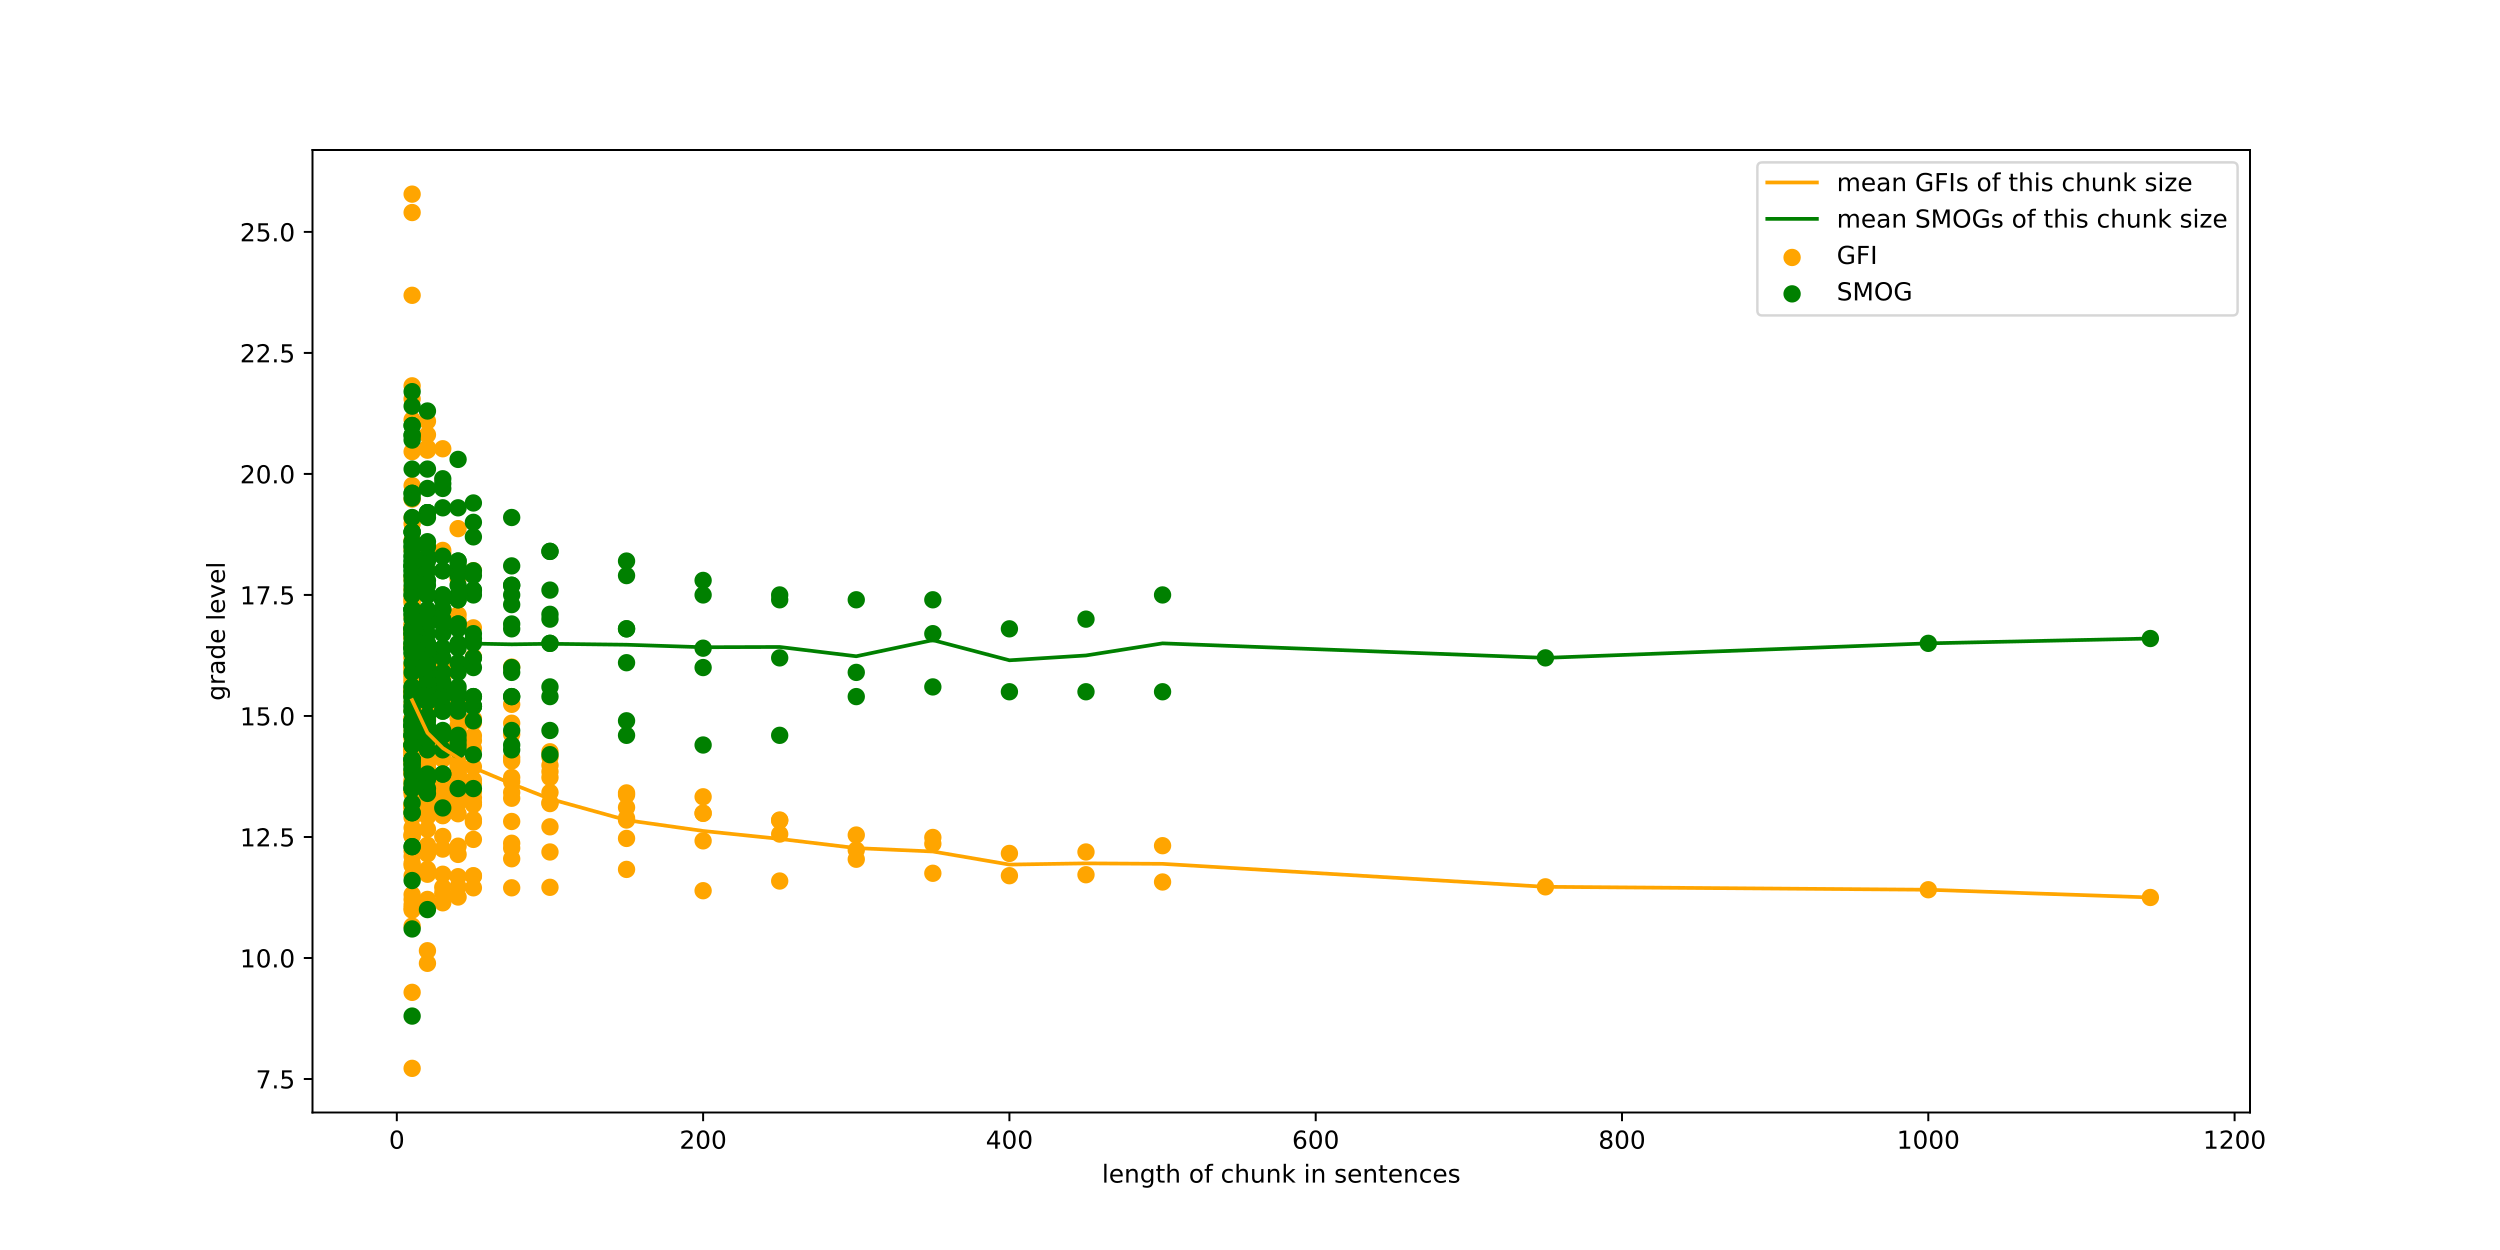 <?xml version="1.0" encoding="utf-8" standalone="no"?>
<!DOCTYPE svg PUBLIC "-//W3C//DTD SVG 1.1//EN"
  "http://www.w3.org/Graphics/SVG/1.1/DTD/svg11.dtd">
<!-- Created with matplotlib (http://matplotlib.org/) -->
<svg height="504pt" version="1.1" viewBox="0 0 1008 504" width="1008pt" xmlns="http://www.w3.org/2000/svg" xmlns:xlink="http://www.w3.org/1999/xlink">
 <defs>
  <style type="text/css">
*{stroke-linecap:butt;stroke-linejoin:round;}
  </style>
 </defs>
 <g id="figure_1">
  <g id="patch_1">
   <path d="M 0 504 
L 1008 504 
L 1008 0 
L 0 0 
z
" style="fill:#ffffff;"/>
  </g>
  <g id="axes_1">
   <g id="patch_2">
    <path d="M 126 448.56 
L 907.2 448.56 
L 907.2 60.48 
L 126 60.48 
z
" style="fill:#ffffff;"/>
   </g>
   <g id="PathCollection_1">
    <defs>
     <path d="M 0 3 
C 0.796 3 1.559 2.684 2.121 2.121 
C 2.684 1.559 3 0.796 3 0 
C 3 -0.796 2.684 -1.559 2.121 -2.121 
C 1.559 -2.684 0.796 -3 0 -3 
C -0.796 -3 -1.559 -2.684 -2.121 -2.121 
C -2.684 -1.559 -3 -0.796 -3 0 
C -3 0.796 -2.684 1.559 -2.121 2.121 
C -1.559 2.684 -0.796 3 0 3 
z
" id="m907da819c3" style="stroke:#ffa500;"/>
    </defs>
    <g clip-path="url(#p3a245248a2)">
     <use style="fill:#ffa500;stroke:#ffa500;" x="867.028" xlink:href="#m907da819c3" y="361.865"/>
     <use style="fill:#ffa500;stroke:#ffa500;" x="777.491" xlink:href="#m907da819c3" y="358.743"/>
     <use style="fill:#ffa500;stroke:#ffa500;" x="623.118" xlink:href="#m907da819c3" y="357.572"/>
     <use style="fill:#ffa500;stroke:#ffa500;" x="468.744" xlink:href="#m907da819c3" y="355.62"/>
     <use style="fill:#ffa500;stroke:#ffa500;" x="468.744" xlink:href="#m907da819c3" y="340.982"/>
     <use style="fill:#ffa500;stroke:#ffa500;" x="437.87" xlink:href="#m907da819c3" y="352.692"/>
     <use style="fill:#ffa500;stroke:#ffa500;" x="437.87" xlink:href="#m907da819c3" y="343.519"/>
     <use style="fill:#ffa500;stroke:#ffa500;" x="406.995" xlink:href="#m907da819c3" y="353.083"/>
     <use style="fill:#ffa500;stroke:#ffa500;" x="406.995" xlink:href="#m907da819c3" y="344.105"/>
     <use style="fill:#ffa500;stroke:#ffa500;" x="376.12" xlink:href="#m907da819c3" y="352.107"/>
     <use style="fill:#ffa500;stroke:#ffa500;" x="376.12" xlink:href="#m907da819c3" y="337.664"/>
     <use style="fill:#ffa500;stroke:#ffa500;" x="376.12" xlink:href="#m907da819c3" y="340.201"/>
     <use style="fill:#ffa500;stroke:#ffa500;" x="345.245" xlink:href="#m907da819c3" y="346.447"/>
     <use style="fill:#ffa500;stroke:#ffa500;" x="345.245" xlink:href="#m907da819c3" y="342.738"/>
     <use style="fill:#ffa500;stroke:#ffa500;" x="345.245" xlink:href="#m907da819c3" y="336.688"/>
     <use style="fill:#ffa500;stroke:#ffa500;" x="314.371" xlink:href="#m907da819c3" y="336.298"/>
     <use style="fill:#ffa500;stroke:#ffa500;" x="314.371" xlink:href="#m907da819c3" y="355.229"/>
     <use style="fill:#ffa500;stroke:#ffa500;" x="314.371" xlink:href="#m907da819c3" y="330.638"/>
     <use style="fill:#ffa500;stroke:#ffa500;" x="314.371" xlink:href="#m907da819c3" y="330.833"/>
     <use style="fill:#ffa500;stroke:#ffa500;" x="283.496" xlink:href="#m907da819c3" y="327.905"/>
     <use style="fill:#ffa500;stroke:#ffa500;" x="283.496" xlink:href="#m907da819c3" y="359.133"/>
     <use style="fill:#ffa500;stroke:#ffa500;" x="283.496" xlink:href="#m907da819c3" y="327.905"/>
     <use style="fill:#ffa500;stroke:#ffa500;" x="283.496" xlink:href="#m907da819c3" y="339.03"/>
     <use style="fill:#ffa500;stroke:#ffa500;" x="283.496" xlink:href="#m907da819c3" y="321.269"/>
     <use style="fill:#ffa500;stroke:#ffa500;" x="252.621" xlink:href="#m907da819c3" y="319.708"/>
     <use style="fill:#ffa500;stroke:#ffa500;" x="252.621" xlink:href="#m907da819c3" y="350.545"/>
     <use style="fill:#ffa500;stroke:#ffa500;" x="252.621" xlink:href="#m907da819c3" y="338.054"/>
     <use style="fill:#ffa500;stroke:#ffa500;" x="252.621" xlink:href="#m907da819c3" y="329.857"/>
     <use style="fill:#ffa500;stroke:#ffa500;" x="252.621" xlink:href="#m907da819c3" y="330.638"/>
     <use style="fill:#ffa500;stroke:#ffa500;" x="252.621" xlink:href="#m907da819c3" y="320.489"/>
     <use style="fill:#ffa500;stroke:#ffa500;" x="252.621" xlink:href="#m907da819c3" y="325.563"/>
     <use style="fill:#ffa500;stroke:#ffa500;" x="221.747" xlink:href="#m907da819c3" y="311.12"/>
     <use style="fill:#ffa500;stroke:#ffa500;" x="221.747" xlink:href="#m907da819c3" y="324.002"/>
     <use style="fill:#ffa500;stroke:#ffa500;" x="221.747" xlink:href="#m907da819c3" y="357.767"/>
     <use style="fill:#ffa500;stroke:#ffa500;" x="221.747" xlink:href="#m907da819c3" y="343.519"/>
     <use style="fill:#ffa500;stroke:#ffa500;" x="221.747" xlink:href="#m907da819c3" y="323.611"/>
     <use style="fill:#ffa500;stroke:#ffa500;" x="221.747" xlink:href="#m907da819c3" y="308.583"/>
     <use style="fill:#ffa500;stroke:#ffa500;" x="221.747" xlink:href="#m907da819c3" y="319.513"/>
     <use style="fill:#ffa500;stroke:#ffa500;" x="221.747" xlink:href="#m907da819c3" y="333.37"/>
     <use style="fill:#ffa500;stroke:#ffa500;" x="221.747" xlink:href="#m907da819c3" y="303.118"/>
     <use style="fill:#ffa500;stroke:#ffa500;" x="221.747" xlink:href="#m907da819c3" y="313.462"/>
     <use style="fill:#ffa500;stroke:#ffa500;" x="221.747" xlink:href="#m907da819c3" y="305.265"/>
     <use style="fill:#ffa500;stroke:#ffa500;" x="206.309" xlink:href="#m907da819c3" y="306.826"/>
     <use style="fill:#ffa500;stroke:#ffa500;" x="206.309" xlink:href="#m907da819c3" y="305.46"/>
     <use style="fill:#ffa500;stroke:#ffa500;" x="206.309" xlink:href="#m907da819c3" y="321.855"/>
     <use style="fill:#ffa500;stroke:#ffa500;" x="206.309" xlink:href="#m907da819c3" y="357.962"/>
     <use style="fill:#ffa500;stroke:#ffa500;" x="206.309" xlink:href="#m907da819c3" y="340.006"/>
     <use style="fill:#ffa500;stroke:#ffa500;" x="206.309" xlink:href="#m907da819c3" y="315.219"/>
     <use style="fill:#ffa500;stroke:#ffa500;" x="206.309" xlink:href="#m907da819c3" y="331.223"/>
     <use style="fill:#ffa500;stroke:#ffa500;" x="206.309" xlink:href="#m907da819c3" y="296.092"/>
     <use style="fill:#ffa500;stroke:#ffa500;" x="206.309" xlink:href="#m907da819c3" y="313.462"/>
     <use style="fill:#ffa500;stroke:#ffa500;" x="206.309" xlink:href="#m907da819c3" y="319.513"/>
     <use style="fill:#ffa500;stroke:#ffa500;" x="206.309" xlink:href="#m907da819c3" y="346.251"/>
     <use style="fill:#ffa500;stroke:#ffa500;" x="206.309" xlink:href="#m907da819c3" y="268.963"/>
     <use style="fill:#ffa500;stroke:#ffa500;" x="206.309" xlink:href="#m907da819c3" y="283.991"/>
     <use style="fill:#ffa500;stroke:#ffa500;" x="206.309" xlink:href="#m907da819c3" y="341.958"/>
     <use style="fill:#ffa500;stroke:#ffa500;" x="206.309" xlink:href="#m907da819c3" y="291.603"/>
     <use style="fill:#ffa500;stroke:#ffa500;" x="190.872" xlink:href="#m907da819c3" y="290.237"/>
     <use style="fill:#ffa500;stroke:#ffa500;" x="190.872" xlink:href="#m907da819c3" y="301.947"/>
     <use style="fill:#ffa500;stroke:#ffa500;" x="190.872" xlink:href="#m907da819c3" y="309.169"/>
     <use style="fill:#ffa500;stroke:#ffa500;" x="190.872" xlink:href="#m907da819c3" y="314.438"/>
     <use style="fill:#ffa500;stroke:#ffa500;" x="190.872" xlink:href="#m907da819c3" y="331.418"/>
     <use style="fill:#ffa500;stroke:#ffa500;" x="190.872" xlink:href="#m907da819c3" y="357.962"/>
     <use style="fill:#ffa500;stroke:#ffa500;" x="190.872" xlink:href="#m907da819c3" y="353.083"/>
     <use style="fill:#ffa500;stroke:#ffa500;" x="190.872" xlink:href="#m907da819c3" y="321.66"/>
     <use style="fill:#ffa500;stroke:#ffa500;" x="190.872" xlink:href="#m907da819c3" y="296.677"/>
     <use style="fill:#ffa500;stroke:#ffa500;" x="190.872" xlink:href="#m907da819c3" y="330.442"/>
     <use style="fill:#ffa500;stroke:#ffa500;" x="190.872" xlink:href="#m907da819c3" y="289.846"/>
     <use style="fill:#ffa500;stroke:#ffa500;" x="190.872" xlink:href="#m907da819c3" y="298.629"/>
     <use style="fill:#ffa500;stroke:#ffa500;" x="190.872" xlink:href="#m907da819c3" y="291.213"/>
     <use style="fill:#ffa500;stroke:#ffa500;" x="190.872" xlink:href="#m907da819c3" y="323.611"/>
     <use style="fill:#ffa500;stroke:#ffa500;" x="190.872" xlink:href="#m907da819c3" y="319.122"/>
     <use style="fill:#ffa500;stroke:#ffa500;" x="190.872" xlink:href="#m907da819c3" y="324.392"/>
     <use style="fill:#ffa500;stroke:#ffa500;" x="190.872" xlink:href="#m907da819c3" y="338.445"/>
     <use style="fill:#ffa500;stroke:#ffa500;" x="190.872" xlink:href="#m907da819c3" y="230.123"/>
     <use style="fill:#ffa500;stroke:#ffa500;" x="190.872" xlink:href="#m907da819c3" y="253.154"/>
     <use style="fill:#ffa500;stroke:#ffa500;" x="190.872" xlink:href="#m907da819c3" y="353.278"/>
     <use style="fill:#ffa500;stroke:#ffa500;" x="190.872" xlink:href="#m907da819c3" y="316"/>
     <use style="fill:#ffa500;stroke:#ffa500;" x="190.872" xlink:href="#m907da819c3" y="264.864"/>
     <use style="fill:#ffa500;stroke:#ffa500;" x="184.697" xlink:href="#m907da819c3" y="293.36"/>
     <use style="fill:#ffa500;stroke:#ffa500;" x="184.697" xlink:href="#m907da819c3" y="294.726"/>
     <use style="fill:#ffa500;stroke:#ffa500;" x="184.697" xlink:href="#m907da819c3" y="292.579"/>
     <use style="fill:#ffa500;stroke:#ffa500;" x="184.697" xlink:href="#m907da819c3" y="311.706"/>
     <use style="fill:#ffa500;stroke:#ffa500;" x="184.697" xlink:href="#m907da819c3" y="307.412"/>
     <use style="fill:#ffa500;stroke:#ffa500;" x="184.697" xlink:href="#m907da819c3" y="328.1"/>
     <use style="fill:#ffa500;stroke:#ffa500;" x="184.697" xlink:href="#m907da819c3" y="341.177"/>
     <use style="fill:#ffa500;stroke:#ffa500;" x="184.697" xlink:href="#m907da819c3" y="344.495"/>
     <use style="fill:#ffa500;stroke:#ffa500;" x="184.697" xlink:href="#m907da819c3" y="353.473"/>
     <use style="fill:#ffa500;stroke:#ffa500;" x="184.697" xlink:href="#m907da819c3" y="319.903"/>
     <use style="fill:#ffa500;stroke:#ffa500;" x="184.697" xlink:href="#m907da819c3" y="297.068"/>
     <use style="fill:#ffa500;stroke:#ffa500;" x="184.697" xlink:href="#m907da819c3" y="311.901"/>
     <use style="fill:#ffa500;stroke:#ffa500;" x="184.697" xlink:href="#m907da819c3" y="324.002"/>
     <use style="fill:#ffa500;stroke:#ffa500;" x="184.697" xlink:href="#m907da819c3" y="250.031"/>
     <use style="fill:#ffa500;stroke:#ffa500;" x="184.697" xlink:href="#m907da819c3" y="313.462"/>
     <use style="fill:#ffa500;stroke:#ffa500;" x="184.697" xlink:href="#m907da819c3" y="289.456"/>
     <use style="fill:#ffa500;stroke:#ffa500;" x="184.697" xlink:href="#m907da819c3" y="312.877"/>
     <use style="fill:#ffa500;stroke:#ffa500;" x="184.697" xlink:href="#m907da819c3" y="319.708"/>
     <use style="fill:#ffa500;stroke:#ffa500;" x="184.697" xlink:href="#m907da819c3" y="308.973"/>
     <use style="fill:#ffa500;stroke:#ffa500;" x="184.697" xlink:href="#m907da819c3" y="318.147"/>
     <use style="fill:#ffa500;stroke:#ffa500;" x="184.697" xlink:href="#m907da819c3" y="357.572"/>
     <use style="fill:#ffa500;stroke:#ffa500;" x="184.697" xlink:href="#m907da819c3" y="213.143"/>
     <use style="fill:#ffa500;stroke:#ffa500;" x="184.697" xlink:href="#m907da819c3" y="283.991"/>
     <use style="fill:#ffa500;stroke:#ffa500;" x="184.697" xlink:href="#m907da819c3" y="233.441"/>
     <use style="fill:#ffa500;stroke:#ffa500;" x="184.697" xlink:href="#m907da819c3" y="361.67"/>
     <use style="fill:#ffa500;stroke:#ffa500;" x="184.697" xlink:href="#m907da819c3" y="312.096"/>
     <use style="fill:#ffa500;stroke:#ffa500;" x="184.697" xlink:href="#m907da819c3" y="313.658"/>
     <use style="fill:#ffa500;stroke:#ffa500;" x="184.697" xlink:href="#m907da819c3" y="247.884"/>
     <use style="fill:#ffa500;stroke:#ffa500;" x="178.522" xlink:href="#m907da819c3" y="273.452"/>
     <use style="fill:#ffa500;stroke:#ffa500;" x="178.522" xlink:href="#m907da819c3" y="328.881"/>
     <use style="fill:#ffa500;stroke:#ffa500;" x="178.522" xlink:href="#m907da819c3" y="250.031"/>
     <use style="fill:#ffa500;stroke:#ffa500;" x="178.522" xlink:href="#m907da819c3" y="305.655"/>
     <use style="fill:#ffa500;stroke:#ffa500;" x="178.522" xlink:href="#m907da819c3" y="305.655"/>
     <use style="fill:#ffa500;stroke:#ffa500;" x="178.522" xlink:href="#m907da819c3" y="304.875"/>
     <use style="fill:#ffa500;stroke:#ffa500;" x="178.522" xlink:href="#m907da819c3" y="328.686"/>
     <use style="fill:#ffa500;stroke:#ffa500;" x="178.522" xlink:href="#m907da819c3" y="318.537"/>
     <use style="fill:#ffa500;stroke:#ffa500;" x="178.522" xlink:href="#m907da819c3" y="326.734"/>
     <use style="fill:#ffa500;stroke:#ffa500;" x="178.522" xlink:href="#m907da819c3" y="364.012"/>
     <use style="fill:#ffa500;stroke:#ffa500;" x="178.522" xlink:href="#m907da819c3" y="325.758"/>
     <use style="fill:#ffa500;stroke:#ffa500;" x="178.522" xlink:href="#m907da819c3" y="360.109"/>
     <use style="fill:#ffa500;stroke:#ffa500;" x="178.522" xlink:href="#m907da819c3" y="296.677"/>
     <use style="fill:#ffa500;stroke:#ffa500;" x="178.522" xlink:href="#m907da819c3" y="317.951"/>
     <use style="fill:#ffa500;stroke:#ffa500;" x="178.522" xlink:href="#m907da819c3" y="280.088"/>
     <use style="fill:#ffa500;stroke:#ffa500;" x="178.522" xlink:href="#m907da819c3" y="314.048"/>
     <use style="fill:#ffa500;stroke:#ffa500;" x="178.522" xlink:href="#m907da819c3" y="320.098"/>
     <use style="fill:#ffa500;stroke:#ffa500;" x="178.522" xlink:href="#m907da819c3" y="295.311"/>
     <use style="fill:#ffa500;stroke:#ffa500;" x="178.522" xlink:href="#m907da819c3" y="245.542"/>
     <use style="fill:#ffa500;stroke:#ffa500;" x="178.522" xlink:href="#m907da819c3" y="295.702"/>
     <use style="fill:#ffa500;stroke:#ffa500;" x="178.522" xlink:href="#m907da819c3" y="300.776"/>
     <use style="fill:#ffa500;stroke:#ffa500;" x="178.522" xlink:href="#m907da819c3" y="275.404"/>
     <use style="fill:#ffa500;stroke:#ffa500;" x="178.522" xlink:href="#m907da819c3" y="312.682"/>
     <use style="fill:#ffa500;stroke:#ffa500;" x="178.522" xlink:href="#m907da819c3" y="315.219"/>
     <use style="fill:#ffa500;stroke:#ffa500;" x="178.522" xlink:href="#m907da819c3" y="296.482"/>
     <use style="fill:#ffa500;stroke:#ffa500;" x="178.522" xlink:href="#m907da819c3" y="306.046"/>
     <use style="fill:#ffa500;stroke:#ffa500;" x="178.522" xlink:href="#m907da819c3" y="352.497"/>
     <use style="fill:#ffa500;stroke:#ffa500;" x="178.522" xlink:href="#m907da819c3" y="337.274"/>
     <use style="fill:#ffa500;stroke:#ffa500;" x="178.522" xlink:href="#m907da819c3" y="180.94"/>
     <use style="fill:#ffa500;stroke:#ffa500;" x="178.522" xlink:href="#m907da819c3" y="271.305"/>
     <use style="fill:#ffa500;stroke:#ffa500;" x="178.522" xlink:href="#m907da819c3" y="221.926"/>
     <use style="fill:#ffa500;stroke:#ffa500;" x="178.522" xlink:href="#m907da819c3" y="268.963"/>
     <use style="fill:#ffa500;stroke:#ffa500;" x="178.522" xlink:href="#m907da819c3" y="342.348"/>
     <use style="fill:#ffa500;stroke:#ffa500;" x="178.522" xlink:href="#m907da819c3" y="321.66"/>
     <use style="fill:#ffa500;stroke:#ffa500;" x="178.522" xlink:href="#m907da819c3" y="315.024"/>
     <use style="fill:#ffa500;stroke:#ffa500;" x="178.522" xlink:href="#m907da819c3" y="304.094"/>
     <use style="fill:#ffa500;stroke:#ffa500;" x="178.522" xlink:href="#m907da819c3" y="223.292"/>
     <use style="fill:#ffa500;stroke:#ffa500;" x="178.522" xlink:href="#m907da819c3" y="357.767"/>
     <use style="fill:#ffa500;stroke:#ffa500;" x="172.347" xlink:href="#m907da819c3" y="279.697"/>
     <use style="fill:#ffa500;stroke:#ffa500;" x="172.347" xlink:href="#m907da819c3" y="282.43"/>
     <use style="fill:#ffa500;stroke:#ffa500;" x="172.347" xlink:href="#m907da819c3" y="316.39"/>
     <use style="fill:#ffa500;stroke:#ffa500;" x="172.347" xlink:href="#m907da819c3" y="247.689"/>
     <use style="fill:#ffa500;stroke:#ffa500;" x="172.347" xlink:href="#m907da819c3" y="275.599"/>
     <use style="fill:#ffa500;stroke:#ffa500;" x="172.347" xlink:href="#m907da819c3" y="296.092"/>
     <use style="fill:#ffa500;stroke:#ffa500;" x="172.347" xlink:href="#m907da819c3" y="316.585"/>
     <use style="fill:#ffa500;stroke:#ffa500;" x="172.347" xlink:href="#m907da819c3" y="293.36"/>
     <use style="fill:#ffa500;stroke:#ffa500;" x="172.347" xlink:href="#m907da819c3" y="286.724"/>
     <use style="fill:#ffa500;stroke:#ffa500;" x="172.347" xlink:href="#m907da819c3" y="308.583"/>
     <use style="fill:#ffa500;stroke:#ffa500;" x="172.347" xlink:href="#m907da819c3" y="306.631"/>
     <use style="fill:#ffa500;stroke:#ffa500;" x="172.347" xlink:href="#m907da819c3" y="324.782"/>
     <use style="fill:#ffa500;stroke:#ffa500;" x="172.347" xlink:href="#m907da819c3" y="316.975"/>
     <use style="fill:#ffa500;stroke:#ffa500;" x="172.347" xlink:href="#m907da819c3" y="341.763"/>
     <use style="fill:#ffa500;stroke:#ffa500;" x="172.347" xlink:href="#m907da819c3" y="344.3"/>
     <use style="fill:#ffa500;stroke:#ffa500;" x="172.347" xlink:href="#m907da819c3" y="313.658"/>
     <use style="fill:#ffa500;stroke:#ffa500;" x="172.347" xlink:href="#m907da819c3" y="340.787"/>
     <use style="fill:#ffa500;stroke:#ffa500;" x="172.347" xlink:href="#m907da819c3" y="350.545"/>
     <use style="fill:#ffa500;stroke:#ffa500;" x="172.347" xlink:href="#m907da819c3" y="289.846"/>
     <use style="fill:#ffa500;stroke:#ffa500;" x="172.347" xlink:href="#m907da819c3" y="329.271"/>
     <use style="fill:#ffa500;stroke:#ffa500;" x="172.347" xlink:href="#m907da819c3" y="295.311"/>
     <use style="fill:#ffa500;stroke:#ffa500;" x="172.347" xlink:href="#m907da819c3" y="280.283"/>
     <use style="fill:#ffa500;stroke:#ffa500;" x="172.347" xlink:href="#m907da819c3" y="383.334"/>
     <use style="fill:#ffa500;stroke:#ffa500;" x="172.347" xlink:href="#m907da819c3" y="290.042"/>
     <use style="fill:#ffa500;stroke:#ffa500;" x="172.347" xlink:href="#m907da819c3" y="323.807"/>
     <use style="fill:#ffa500;stroke:#ffa500;" x="172.347" xlink:href="#m907da819c3" y="310.925"/>
     <use style="fill:#ffa500;stroke:#ffa500;" x="172.347" xlink:href="#m907da819c3" y="271.305"/>
     <use style="fill:#ffa500;stroke:#ffa500;" x="172.347" xlink:href="#m907da819c3" y="180.549"/>
     <use style="fill:#ffa500;stroke:#ffa500;" x="172.347" xlink:href="#m907da819c3" y="309.754"/>
     <use style="fill:#ffa500;stroke:#ffa500;" x="172.347" xlink:href="#m907da819c3" y="283.991"/>
     <use style="fill:#ffa500;stroke:#ffa500;" x="172.347" xlink:href="#m907da819c3" y="293.945"/>
     <use style="fill:#ffa500;stroke:#ffa500;" x="172.347" xlink:href="#m907da819c3" y="246.323"/>
     <use style="fill:#ffa500;stroke:#ffa500;" x="172.347" xlink:href="#m907da819c3" y="282.625"/>
     <use style="fill:#ffa500;stroke:#ffa500;" x="172.347" xlink:href="#m907da819c3" y="297.653"/>
     <use style="fill:#ffa500;stroke:#ffa500;" x="172.347" xlink:href="#m907da819c3" y="290.432"/>
     <use style="fill:#ffa500;stroke:#ffa500;" x="172.347" xlink:href="#m907da819c3" y="311.315"/>
     <use style="fill:#ffa500;stroke:#ffa500;" x="172.347" xlink:href="#m907da819c3" y="270.524"/>
     <use style="fill:#ffa500;stroke:#ffa500;" x="172.347" xlink:href="#m907da819c3" y="314.633"/>
     <use style="fill:#ffa500;stroke:#ffa500;" x="172.347" xlink:href="#m907da819c3" y="288.09"/>
     <use style="fill:#ffa500;stroke:#ffa500;" x="172.347" xlink:href="#m907da819c3" y="325.563"/>
     <use style="fill:#ffa500;stroke:#ffa500;" x="172.347" xlink:href="#m907da819c3" y="362.646"/>
     <use style="fill:#ffa500;stroke:#ffa500;" x="172.347" xlink:href="#m907da819c3" y="334.346"/>
     <use style="fill:#ffa500;stroke:#ffa500;" x="172.347" xlink:href="#m907da819c3" y="175.28"/>
     <use style="fill:#ffa500;stroke:#ffa500;" x="172.347" xlink:href="#m907da819c3" y="229.928"/>
     <use style="fill:#ffa500;stroke:#ffa500;" x="172.347" xlink:href="#m907da819c3" y="279.697"/>
     <use style="fill:#ffa500;stroke:#ffa500;" x="172.347" xlink:href="#m907da819c3" y="267.792"/>
     <use style="fill:#ffa500;stroke:#ffa500;" x="172.347" xlink:href="#m907da819c3" y="169.815"/>
     <use style="fill:#ffa500;stroke:#ffa500;" x="172.347" xlink:href="#m907da819c3" y="279.307"/>
     <use style="fill:#ffa500;stroke:#ffa500;" x="172.347" xlink:href="#m907da819c3" y="318.927"/>
     <use style="fill:#ffa500;stroke:#ffa500;" x="172.347" xlink:href="#m907da819c3" y="352.497"/>
     <use style="fill:#ffa500;stroke:#ffa500;" x="172.347" xlink:href="#m907da819c3" y="283.601"/>
     <use style="fill:#ffa500;stroke:#ffa500;" x="172.347" xlink:href="#m907da819c3" y="310.144"/>
     <use style="fill:#ffa500;stroke:#ffa500;" x="172.347" xlink:href="#m907da819c3" y="293.945"/>
     <use style="fill:#ffa500;stroke:#ffa500;" x="172.347" xlink:href="#m907da819c3" y="298.044"/>
     <use style="fill:#ffa500;stroke:#ffa500;" x="172.347" xlink:href="#m907da819c3" y="181.525"/>
     <use style="fill:#ffa500;stroke:#ffa500;" x="172.347" xlink:href="#m907da819c3" y="304.289"/>
     <use style="fill:#ffa500;stroke:#ffa500;" x="172.347" xlink:href="#m907da819c3" y="388.409"/>
     <use style="fill:#ffa500;stroke:#ffa500;" x="166.172" xlink:href="#m907da819c3" y="274.428"/>
     <use style="fill:#ffa500;stroke:#ffa500;" x="166.172" xlink:href="#m907da819c3" y="240.858"/>
     <use style="fill:#ffa500;stroke:#ffa500;" x="166.172" xlink:href="#m907da819c3" y="232.465"/>
     <use style="fill:#ffa500;stroke:#ffa500;" x="166.172" xlink:href="#m907da819c3" y="299.8"/>
     <use style="fill:#ffa500;stroke:#ffa500;" x="166.172" xlink:href="#m907da819c3" y="236.954"/>
     <use style="fill:#ffa500;stroke:#ffa500;" x="166.172" xlink:href="#m907da819c3" y="360.694"/>
     <use style="fill:#ffa500;stroke:#ffa500;" x="166.172" xlink:href="#m907da819c3" y="254.13"/>
     <use style="fill:#ffa500;stroke:#ffa500;" x="166.172" xlink:href="#m907da819c3" y="217.827"/>
     <use style="fill:#ffa500;stroke:#ffa500;" x="166.172" xlink:href="#m907da819c3" y="234.027"/>
     <use style="fill:#ffa500;stroke:#ffa500;" x="166.172" xlink:href="#m907da819c3" y="297.848"/>
     <use style="fill:#ffa500;stroke:#ffa500;" x="166.172" xlink:href="#m907da819c3" y="277.941"/>
     <use style="fill:#ffa500;stroke:#ffa500;" x="166.172" xlink:href="#m907da819c3" y="301.362"/>
     <use style="fill:#ffa500;stroke:#ffa500;" x="166.172" xlink:href="#m907da819c3" y="294.921"/>
     <use style="fill:#ffa500;stroke:#ffa500;" x="166.172" xlink:href="#m907da819c3" y="320.293"/>
     <use style="fill:#ffa500;stroke:#ffa500;" x="166.172" xlink:href="#m907da819c3" y="269.158"/>
     <use style="fill:#ffa500;stroke:#ffa500;" x="166.172" xlink:href="#m907da819c3" y="312.291"/>
     <use style="fill:#ffa500;stroke:#ffa500;" x="166.172" xlink:href="#m907da819c3" y="278.136"/>
     <use style="fill:#ffa500;stroke:#ffa500;" x="166.172" xlink:href="#m907da819c3" y="278.722"/>
     <use style="fill:#ffa500;stroke:#ffa500;" x="166.172" xlink:href="#m907da819c3" y="325.368"/>
     <use style="fill:#ffa500;stroke:#ffa500;" x="166.172" xlink:href="#m907da819c3" y="268.963"/>
     <use style="fill:#ffa500;stroke:#ffa500;" x="166.172" xlink:href="#m907da819c3" y="337.078"/>
     <use style="fill:#ffa500;stroke:#ffa500;" x="166.172" xlink:href="#m907da819c3" y="271.89"/>
     <use style="fill:#ffa500;stroke:#ffa500;" x="166.172" xlink:href="#m907da819c3" y="307.022"/>
     <use style="fill:#ffa500;stroke:#ffa500;" x="166.172" xlink:href="#m907da819c3" y="316.585"/>
     <use style="fill:#ffa500;stroke:#ffa500;" x="166.172" xlink:href="#m907da819c3" y="319.122"/>
     <use style="fill:#ffa500;stroke:#ffa500;" x="166.172" xlink:href="#m907da819c3" y="302.533"/>
     <use style="fill:#ffa500;stroke:#ffa500;" x="166.172" xlink:href="#m907da819c3" y="307.217"/>
     <use style="fill:#ffa500;stroke:#ffa500;" x="166.172" xlink:href="#m907da819c3" y="364.793"/>
     <use style="fill:#ffa500;stroke:#ffa500;" x="166.172" xlink:href="#m907da819c3" y="366.159"/>
     <use style="fill:#ffa500;stroke:#ffa500;" x="166.172" xlink:href="#m907da819c3" y="310.73"/>
     <use style="fill:#ffa500;stroke:#ffa500;" x="166.172" xlink:href="#m907da819c3" y="279.112"/>
     <use style="fill:#ffa500;stroke:#ffa500;" x="166.172" xlink:href="#m907da819c3" y="311.706"/>
     <use style="fill:#ffa500;stroke:#ffa500;" x="166.172" xlink:href="#m907da819c3" y="311.511"/>
     <use style="fill:#ffa500;stroke:#ffa500;" x="166.172" xlink:href="#m907da819c3" y="348.008"/>
     <use style="fill:#ffa500;stroke:#ffa500;" x="166.172" xlink:href="#m907da819c3" y="400.119"/>
     <use style="fill:#ffa500;stroke:#ffa500;" x="166.172" xlink:href="#m907da819c3" y="302.533"/>
     <use style="fill:#ffa500;stroke:#ffa500;" x="166.172" xlink:href="#m907da819c3" y="221.731"/>
     <use style="fill:#ffa500;stroke:#ffa500;" x="166.172" xlink:href="#m907da819c3" y="333.76"/>
     <use style="fill:#ffa500;stroke:#ffa500;" x="166.172" xlink:href="#m907da819c3" y="277.16"/>
     <use style="fill:#ffa500;stroke:#ffa500;" x="166.172" xlink:href="#m907da819c3" y="362.646"/>
     <use style="fill:#ffa500;stroke:#ffa500;" x="166.172" xlink:href="#m907da819c3" y="305.07"/>
     <use style="fill:#ffa500;stroke:#ffa500;" x="166.172" xlink:href="#m907da819c3" y="279.112"/>
     <use style="fill:#ffa500;stroke:#ffa500;" x="166.172" xlink:href="#m907da819c3" y="270.719"/>
     <use style="fill:#ffa500;stroke:#ffa500;" x="166.172" xlink:href="#m907da819c3" y="286.528"/>
     <use style="fill:#ffa500;stroke:#ffa500;" x="166.172" xlink:href="#m907da819c3" y="326.344"/>
     <use style="fill:#ffa500;stroke:#ffa500;" x="166.172" xlink:href="#m907da819c3" y="430.762"/>
     <use style="fill:#ffa500;stroke:#ffa500;" x="166.172" xlink:href="#m907da819c3" y="301.166"/>
     <use style="fill:#ffa500;stroke:#ffa500;" x="166.172" xlink:href="#m907da819c3" y="261.351"/>
     <use style="fill:#ffa500;stroke:#ffa500;" x="166.172" xlink:href="#m907da819c3" y="300.581"/>
     <use style="fill:#ffa500;stroke:#ffa500;" x="166.172" xlink:href="#m907da819c3" y="345.276"/>
     <use style="fill:#ffa500;stroke:#ffa500;" x="166.172" xlink:href="#m907da819c3" y="303.118"/>
     <use style="fill:#ffa500;stroke:#ffa500;" x="166.172" xlink:href="#m907da819c3" y="304.289"/>
     <use style="fill:#ffa500;stroke:#ffa500;" x="166.172" xlink:href="#m907da819c3" y="249.055"/>
     <use style="fill:#ffa500;stroke:#ffa500;" x="166.172" xlink:href="#m907da819c3" y="275.208"/>
     <use style="fill:#ffa500;stroke:#ffa500;" x="166.172" xlink:href="#m907da819c3" y="182.111"/>
     <use style="fill:#ffa500;stroke:#ffa500;" x="166.172" xlink:href="#m907da819c3" y="155.567"/>
     <use style="fill:#ffa500;stroke:#ffa500;" x="166.172" xlink:href="#m907da819c3" y="291.603"/>
     <use style="fill:#ffa500;stroke:#ffa500;" x="166.172" xlink:href="#m907da819c3" y="289.456"/>
     <use style="fill:#ffa500;stroke:#ffa500;" x="166.172" xlink:href="#m907da819c3" y="281.259"/>
     <use style="fill:#ffa500;stroke:#ffa500;" x="166.172" xlink:href="#m907da819c3" y="267.597"/>
     <use style="fill:#ffa500;stroke:#ffa500;" x="166.172" xlink:href="#m907da819c3" y="293.164"/>
     <use style="fill:#ffa500;stroke:#ffa500;" x="166.172" xlink:href="#m907da819c3" y="259.985"/>
     <use style="fill:#ffa500;stroke:#ffa500;" x="166.172" xlink:href="#m907da819c3" y="251.788"/>
     <use style="fill:#ffa500;stroke:#ffa500;" x="166.172" xlink:href="#m907da819c3" y="211.192"/>
     <use style="fill:#ffa500;stroke:#ffa500;" x="166.172" xlink:href="#m907da819c3" y="255.886"/>
     <use style="fill:#ffa500;stroke:#ffa500;" x="166.172" xlink:href="#m907da819c3" y="260.375"/>
     <use style="fill:#ffa500;stroke:#ffa500;" x="166.172" xlink:href="#m907da819c3" y="315.219"/>
     <use style="fill:#ffa500;stroke:#ffa500;" x="166.172" xlink:href="#m907da819c3" y="251.788"/>
     <use style="fill:#ffa500;stroke:#ffa500;" x="166.172" xlink:href="#m907da819c3" y="254.715"/>
     <use style="fill:#ffa500;stroke:#ffa500;" x="166.172" xlink:href="#m907da819c3" y="265.059"/>
     <use style="fill:#ffa500;stroke:#ffa500;" x="166.172" xlink:href="#m907da819c3" y="257.057"/>
     <use style="fill:#ffa500;stroke:#ffa500;" x="166.172" xlink:href="#m907da819c3" y="324.392"/>
     <use style="fill:#ffa500;stroke:#ffa500;" x="166.172" xlink:href="#m907da819c3" y="289.651"/>
     <use style="fill:#ffa500;stroke:#ffa500;" x="166.172" xlink:href="#m907da819c3" y="195.773"/>
     <use style="fill:#ffa500;stroke:#ffa500;" x="166.172" xlink:href="#m907da819c3" y="297.263"/>
     <use style="fill:#ffa500;stroke:#ffa500;" x="166.172" xlink:href="#m907da819c3" y="314.438"/>
     <use style="fill:#ffa500;stroke:#ffa500;" x="166.172" xlink:href="#m907da819c3" y="272.476"/>
     <use style="fill:#ffa500;stroke:#ffa500;" x="166.172" xlink:href="#m907da819c3" y="265.255"/>
     <use style="fill:#ffa500;stroke:#ffa500;" x="166.172" xlink:href="#m907da819c3" y="337.078"/>
     <use style="fill:#ffa500;stroke:#ffa500;" x="166.172" xlink:href="#m907da819c3" y="278.917"/>
     <use style="fill:#ffa500;stroke:#ffa500;" x="166.172" xlink:href="#m907da819c3" y="353.083"/>
     <use style="fill:#ffa500;stroke:#ffa500;" x="166.172" xlink:href="#m907da819c3" y="318.927"/>
     <use style="fill:#ffa500;stroke:#ffa500;" x="166.172" xlink:href="#m907da819c3" y="324.392"/>
     <use style="fill:#ffa500;stroke:#ffa500;" x="166.172" xlink:href="#m907da819c3" y="325.368"/>
     <use style="fill:#ffa500;stroke:#ffa500;" x="166.172" xlink:href="#m907da819c3" y="201.238"/>
     <use style="fill:#ffa500;stroke:#ffa500;" x="166.172" xlink:href="#m907da819c3" y="119.07"/>
     <use style="fill:#ffa500;stroke:#ffa500;" x="166.172" xlink:href="#m907da819c3" y="169.229"/>
     <use style="fill:#ffa500;stroke:#ffa500;" x="166.172" xlink:href="#m907da819c3" y="256.277"/>
     <use style="fill:#ffa500;stroke:#ffa500;" x="166.172" xlink:href="#m907da819c3" y="160.837"/>
     <use style="fill:#ffa500;stroke:#ffa500;" x="166.172" xlink:href="#m907da819c3" y="336.298"/>
     <use style="fill:#ffa500;stroke:#ffa500;" x="166.172" xlink:href="#m907da819c3" y="253.349"/>
     <use style="fill:#ffa500;stroke:#ffa500;" x="166.172" xlink:href="#m907da819c3" y="257.448"/>
     <use style="fill:#ffa500;stroke:#ffa500;" x="166.172" xlink:href="#m907da819c3" y="85.695"/>
     <use style="fill:#ffa500;stroke:#ffa500;" x="166.172" xlink:href="#m907da819c3" y="208.849"/>
     <use style="fill:#ffa500;stroke:#ffa500;" x="166.172" xlink:href="#m907da819c3" y="283.406"/>
     <use style="fill:#ffa500;stroke:#ffa500;" x="166.172" xlink:href="#m907da819c3" y="242.029"/>
     <use style="fill:#ffa500;stroke:#ffa500;" x="166.172" xlink:href="#m907da819c3" y="280.088"/>
     <use style="fill:#ffa500;stroke:#ffa500;" x="166.172" xlink:href="#m907da819c3" y="308.388"/>
     <use style="fill:#ffa500;stroke:#ffa500;" x="166.172" xlink:href="#m907da819c3" y="343.129"/>
     <use style="fill:#ffa500;stroke:#ffa500;" x="166.172" xlink:href="#m907da819c3" y="327.905"/>
     <use style="fill:#ffa500;stroke:#ffa500;" x="166.172" xlink:href="#m907da819c3" y="243.2"/>
     <use style="fill:#ffa500;stroke:#ffa500;" x="166.172" xlink:href="#m907da819c3" y="304.094"/>
     <use style="fill:#ffa500;stroke:#ffa500;" x="166.172" xlink:href="#m907da819c3" y="348.984"/>
     <use style="fill:#ffa500;stroke:#ffa500;" x="166.172" xlink:href="#m907da819c3" y="238.125"/>
     <use style="fill:#ffa500;stroke:#ffa500;" x="166.172" xlink:href="#m907da819c3" y="273.452"/>
     <use style="fill:#ffa500;stroke:#ffa500;" x="166.172" xlink:href="#m907da819c3" y="268.182"/>
     <use style="fill:#ffa500;stroke:#ffa500;" x="166.172" xlink:href="#m907da819c3" y="329.662"/>
     <use style="fill:#ffa500;stroke:#ffa500;" x="166.172" xlink:href="#m907da819c3" y="242.224"/>
     <use style="fill:#ffa500;stroke:#ffa500;" x="166.172" xlink:href="#m907da819c3" y="269.744"/>
     <use style="fill:#ffa500;stroke:#ffa500;" x="166.172" xlink:href="#m907da819c3" y="78.278"/>
     <use style="fill:#ffa500;stroke:#ffa500;" x="166.172" xlink:href="#m907da819c3" y="302.337"/>
     <use style="fill:#ffa500;stroke:#ffa500;" x="166.172" xlink:href="#m907da819c3" y="302.337"/>
     <use style="fill:#ffa500;stroke:#ffa500;" x="166.172" xlink:href="#m907da819c3" y="373.381"/>
     <use style="fill:#ffa500;stroke:#ffa500;" x="166.172" xlink:href="#m907da819c3" y="366.94"/>
    </g>
   </g>
   <g id="PathCollection_2">
    <defs>
     <path d="M 0 3 
C 0.796 3 1.559 2.684 2.121 2.121 
C 2.684 1.559 3 0.796 3 0 
C 3 -0.796 2.684 -1.559 2.121 -2.121 
C 1.559 -2.684 0.796 -3 0 -3 
C -0.796 -3 -1.559 -2.684 -2.121 -2.121 
C -2.684 -1.559 -3 -0.796 -3 0 
C -3 0.796 -2.684 1.559 -2.121 2.121 
C -1.559 2.684 -0.796 3 0 3 
z
" id="me766ebf712" style="stroke:#008000;"/>
    </defs>
    <g clip-path="url(#p3a245248a2)">
     <use style="fill:#008000;stroke:#008000;" x="867.028" xlink:href="#me766ebf712" y="257.448"/>
     <use style="fill:#008000;stroke:#008000;" x="777.491" xlink:href="#me766ebf712" y="259.399"/>
     <use style="fill:#008000;stroke:#008000;" x="623.118" xlink:href="#me766ebf712" y="265.255"/>
     <use style="fill:#008000;stroke:#008000;" x="468.744" xlink:href="#me766ebf712" y="278.917"/>
     <use style="fill:#008000;stroke:#008000;" x="468.744" xlink:href="#me766ebf712" y="239.882"/>
     <use style="fill:#008000;stroke:#008000;" x="437.87" xlink:href="#me766ebf712" y="278.917"/>
     <use style="fill:#008000;stroke:#008000;" x="437.87" xlink:href="#me766ebf712" y="249.641"/>
     <use style="fill:#008000;stroke:#008000;" x="406.995" xlink:href="#me766ebf712" y="278.917"/>
     <use style="fill:#008000;stroke:#008000;" x="406.995" xlink:href="#me766ebf712" y="253.544"/>
     <use style="fill:#008000;stroke:#008000;" x="376.12" xlink:href="#me766ebf712" y="276.965"/>
     <use style="fill:#008000;stroke:#008000;" x="376.12" xlink:href="#me766ebf712" y="255.496"/>
     <use style="fill:#008000;stroke:#008000;" x="376.12" xlink:href="#me766ebf712" y="241.834"/>
     <use style="fill:#008000;stroke:#008000;" x="345.245" xlink:href="#me766ebf712" y="271.11"/>
     <use style="fill:#008000;stroke:#008000;" x="345.245" xlink:href="#me766ebf712" y="280.868"/>
     <use style="fill:#008000;stroke:#008000;" x="345.245" xlink:href="#me766ebf712" y="241.834"/>
     <use style="fill:#008000;stroke:#008000;" x="314.371" xlink:href="#me766ebf712" y="265.255"/>
     <use style="fill:#008000;stroke:#008000;" x="314.371" xlink:href="#me766ebf712" y="296.482"/>
     <use style="fill:#008000;stroke:#008000;" x="314.371" xlink:href="#me766ebf712" y="241.834"/>
     <use style="fill:#008000;stroke:#008000;" x="314.371" xlink:href="#me766ebf712" y="239.882"/>
     <use style="fill:#008000;stroke:#008000;" x="283.496" xlink:href="#me766ebf712" y="261.351"/>
     <use style="fill:#008000;stroke:#008000;" x="283.496" xlink:href="#me766ebf712" y="300.386"/>
     <use style="fill:#008000;stroke:#008000;" x="283.496" xlink:href="#me766ebf712" y="269.158"/>
     <use style="fill:#008000;stroke:#008000;" x="283.496" xlink:href="#me766ebf712" y="239.882"/>
     <use style="fill:#008000;stroke:#008000;" x="283.496" xlink:href="#me766ebf712" y="234.027"/>
     <use style="fill:#008000;stroke:#008000;" x="252.621" xlink:href="#me766ebf712" y="253.544"/>
     <use style="fill:#008000;stroke:#008000;" x="252.621" xlink:href="#me766ebf712" y="290.627"/>
     <use style="fill:#008000;stroke:#008000;" x="252.621" xlink:href="#me766ebf712" y="296.482"/>
     <use style="fill:#008000;stroke:#008000;" x="252.621" xlink:href="#me766ebf712" y="267.206"/>
     <use style="fill:#008000;stroke:#008000;" x="252.621" xlink:href="#me766ebf712" y="232.075"/>
     <use style="fill:#008000;stroke:#008000;" x="252.621" xlink:href="#me766ebf712" y="253.544"/>
     <use style="fill:#008000;stroke:#008000;" x="252.621" xlink:href="#me766ebf712" y="226.22"/>
     <use style="fill:#008000;stroke:#008000;" x="221.747" xlink:href="#me766ebf712" y="247.689"/>
     <use style="fill:#008000;stroke:#008000;" x="221.747" xlink:href="#me766ebf712" y="276.965"/>
     <use style="fill:#008000;stroke:#008000;" x="221.747" xlink:href="#me766ebf712" y="294.531"/>
     <use style="fill:#008000;stroke:#008000;" x="221.747" xlink:href="#me766ebf712" y="304.289"/>
     <use style="fill:#008000;stroke:#008000;" x="221.747" xlink:href="#me766ebf712" y="280.868"/>
     <use style="fill:#008000;stroke:#008000;" x="221.747" xlink:href="#me766ebf712" y="259.399"/>
     <use style="fill:#008000;stroke:#008000;" x="221.747" xlink:href="#me766ebf712" y="222.316"/>
     <use style="fill:#008000;stroke:#008000;" x="221.747" xlink:href="#me766ebf712" y="259.399"/>
     <use style="fill:#008000;stroke:#008000;" x="221.747" xlink:href="#me766ebf712" y="249.641"/>
     <use style="fill:#008000;stroke:#008000;" x="221.747" xlink:href="#me766ebf712" y="222.316"/>
     <use style="fill:#008000;stroke:#008000;" x="221.747" xlink:href="#me766ebf712" y="237.93"/>
     <use style="fill:#008000;stroke:#008000;" x="206.309" xlink:href="#me766ebf712" y="239.882"/>
     <use style="fill:#008000;stroke:#008000;" x="206.309" xlink:href="#me766ebf712" y="269.158"/>
     <use style="fill:#008000;stroke:#008000;" x="206.309" xlink:href="#me766ebf712" y="280.868"/>
     <use style="fill:#008000;stroke:#008000;" x="206.309" xlink:href="#me766ebf712" y="302.337"/>
     <use style="fill:#008000;stroke:#008000;" x="206.309" xlink:href="#me766ebf712" y="300.386"/>
     <use style="fill:#008000;stroke:#008000;" x="206.309" xlink:href="#me766ebf712" y="294.531"/>
     <use style="fill:#008000;stroke:#008000;" x="206.309" xlink:href="#me766ebf712" y="280.868"/>
     <use style="fill:#008000;stroke:#008000;" x="206.309" xlink:href="#me766ebf712" y="253.544"/>
     <use style="fill:#008000;stroke:#008000;" x="206.309" xlink:href="#me766ebf712" y="235.979"/>
     <use style="fill:#008000;stroke:#008000;" x="206.309" xlink:href="#me766ebf712" y="228.172"/>
     <use style="fill:#008000;stroke:#008000;" x="206.309" xlink:href="#me766ebf712" y="271.11"/>
     <use style="fill:#008000;stroke:#008000;" x="206.309" xlink:href="#me766ebf712" y="235.979"/>
     <use style="fill:#008000;stroke:#008000;" x="206.309" xlink:href="#me766ebf712" y="208.654"/>
     <use style="fill:#008000;stroke:#008000;" x="206.309" xlink:href="#me766ebf712" y="243.785"/>
     <use style="fill:#008000;stroke:#008000;" x="206.309" xlink:href="#me766ebf712" y="251.592"/>
     <use style="fill:#008000;stroke:#008000;" x="190.872" xlink:href="#me766ebf712" y="230.123"/>
     <use style="fill:#008000;stroke:#008000;" x="190.872" xlink:href="#me766ebf712" y="265.255"/>
     <use style="fill:#008000;stroke:#008000;" x="190.872" xlink:href="#me766ebf712" y="269.158"/>
     <use style="fill:#008000;stroke:#008000;" x="190.872" xlink:href="#me766ebf712" y="284.772"/>
     <use style="fill:#008000;stroke:#008000;" x="190.872" xlink:href="#me766ebf712" y="284.772"/>
     <use style="fill:#008000;stroke:#008000;" x="190.872" xlink:href="#me766ebf712" y="304.289"/>
     <use style="fill:#008000;stroke:#008000;" x="190.872" xlink:href="#me766ebf712" y="317.951"/>
     <use style="fill:#008000;stroke:#008000;" x="190.872" xlink:href="#me766ebf712" y="290.627"/>
     <use style="fill:#008000;stroke:#008000;" x="190.872" xlink:href="#me766ebf712" y="280.868"/>
     <use style="fill:#008000;stroke:#008000;" x="190.872" xlink:href="#me766ebf712" y="284.772"/>
     <use style="fill:#008000;stroke:#008000;" x="190.872" xlink:href="#me766ebf712" y="257.448"/>
     <use style="fill:#008000;stroke:#008000;" x="190.872" xlink:href="#me766ebf712" y="259.399"/>
     <use style="fill:#008000;stroke:#008000;" x="190.872" xlink:href="#me766ebf712" y="232.075"/>
     <use style="fill:#008000;stroke:#008000;" x="190.872" xlink:href="#me766ebf712" y="210.606"/>
     <use style="fill:#008000;stroke:#008000;" x="190.872" xlink:href="#me766ebf712" y="255.496"/>
     <use style="fill:#008000;stroke:#008000;" x="190.872" xlink:href="#me766ebf712" y="265.255"/>
     <use style="fill:#008000;stroke:#008000;" x="190.872" xlink:href="#me766ebf712" y="280.868"/>
     <use style="fill:#008000;stroke:#008000;" x="190.872" xlink:href="#me766ebf712" y="216.461"/>
     <use style="fill:#008000;stroke:#008000;" x="190.872" xlink:href="#me766ebf712" y="202.799"/>
     <use style="fill:#008000;stroke:#008000;" x="190.872" xlink:href="#me766ebf712" y="239.882"/>
     <use style="fill:#008000;stroke:#008000;" x="190.872" xlink:href="#me766ebf712" y="237.93"/>
     <use style="fill:#008000;stroke:#008000;" x="190.872" xlink:href="#me766ebf712" y="237.93"/>
     <use style="fill:#008000;stroke:#008000;" x="184.697" xlink:href="#me766ebf712" y="232.075"/>
     <use style="fill:#008000;stroke:#008000;" x="184.697" xlink:href="#me766ebf712" y="251.592"/>
     <use style="fill:#008000;stroke:#008000;" x="184.697" xlink:href="#me766ebf712" y="267.206"/>
     <use style="fill:#008000;stroke:#008000;" x="184.697" xlink:href="#me766ebf712" y="276.965"/>
     <use style="fill:#008000;stroke:#008000;" x="184.697" xlink:href="#me766ebf712" y="280.868"/>
     <use style="fill:#008000;stroke:#008000;" x="184.697" xlink:href="#me766ebf712" y="284.772"/>
     <use style="fill:#008000;stroke:#008000;" x="184.697" xlink:href="#me766ebf712" y="298.434"/>
     <use style="fill:#008000;stroke:#008000;" x="184.697" xlink:href="#me766ebf712" y="302.337"/>
     <use style="fill:#008000;stroke:#008000;" x="184.697" xlink:href="#me766ebf712" y="317.951"/>
     <use style="fill:#008000;stroke:#008000;" x="184.697" xlink:href="#me766ebf712" y="296.482"/>
     <use style="fill:#008000;stroke:#008000;" x="184.697" xlink:href="#me766ebf712" y="280.868"/>
     <use style="fill:#008000;stroke:#008000;" x="184.697" xlink:href="#me766ebf712" y="286.724"/>
     <use style="fill:#008000;stroke:#008000;" x="184.697" xlink:href="#me766ebf712" y="278.917"/>
     <use style="fill:#008000;stroke:#008000;" x="184.697" xlink:href="#me766ebf712" y="235.979"/>
     <use style="fill:#008000;stroke:#008000;" x="184.697" xlink:href="#me766ebf712" y="271.11"/>
     <use style="fill:#008000;stroke:#008000;" x="184.697" xlink:href="#me766ebf712" y="228.172"/>
     <use style="fill:#008000;stroke:#008000;" x="184.697" xlink:href="#me766ebf712" y="226.22"/>
     <use style="fill:#008000;stroke:#008000;" x="184.697" xlink:href="#me766ebf712" y="226.22"/>
     <use style="fill:#008000;stroke:#008000;" x="184.697" xlink:href="#me766ebf712" y="261.351"/>
     <use style="fill:#008000;stroke:#008000;" x="184.697" xlink:href="#me766ebf712" y="259.399"/>
     <use style="fill:#008000;stroke:#008000;" x="184.697" xlink:href="#me766ebf712" y="300.386"/>
     <use style="fill:#008000;stroke:#008000;" x="184.697" xlink:href="#me766ebf712" y="204.751"/>
     <use style="fill:#008000;stroke:#008000;" x="184.697" xlink:href="#me766ebf712" y="241.834"/>
     <use style="fill:#008000;stroke:#008000;" x="184.697" xlink:href="#me766ebf712" y="185.233"/>
     <use style="fill:#008000;stroke:#008000;" x="184.697" xlink:href="#me766ebf712" y="251.592"/>
     <use style="fill:#008000;stroke:#008000;" x="184.697" xlink:href="#me766ebf712" y="239.882"/>
     <use style="fill:#008000;stroke:#008000;" x="184.697" xlink:href="#me766ebf712" y="253.544"/>
     <use style="fill:#008000;stroke:#008000;" x="184.697" xlink:href="#me766ebf712" y="241.834"/>
     <use style="fill:#008000;stroke:#008000;" x="178.522" xlink:href="#me766ebf712" y="224.268"/>
     <use style="fill:#008000;stroke:#008000;" x="178.522" xlink:href="#me766ebf712" y="261.351"/>
     <use style="fill:#008000;stroke:#008000;" x="178.522" xlink:href="#me766ebf712" y="241.834"/>
     <use style="fill:#008000;stroke:#008000;" x="178.522" xlink:href="#me766ebf712" y="276.965"/>
     <use style="fill:#008000;stroke:#008000;" x="178.522" xlink:href="#me766ebf712" y="271.11"/>
     <use style="fill:#008000;stroke:#008000;" x="178.522" xlink:href="#me766ebf712" y="278.917"/>
     <use style="fill:#008000;stroke:#008000;" x="178.522" xlink:href="#me766ebf712" y="302.337"/>
     <use style="fill:#008000;stroke:#008000;" x="178.522" xlink:href="#me766ebf712" y="275.013"/>
     <use style="fill:#008000;stroke:#008000;" x="178.522" xlink:href="#me766ebf712" y="296.482"/>
     <use style="fill:#008000;stroke:#008000;" x="178.522" xlink:href="#me766ebf712" y="312.096"/>
     <use style="fill:#008000;stroke:#008000;" x="178.522" xlink:href="#me766ebf712" y="294.531"/>
     <use style="fill:#008000;stroke:#008000;" x="178.522" xlink:href="#me766ebf712" y="325.758"/>
     <use style="fill:#008000;stroke:#008000;" x="178.522" xlink:href="#me766ebf712" y="276.965"/>
     <use style="fill:#008000;stroke:#008000;" x="178.522" xlink:href="#me766ebf712" y="312.096"/>
     <use style="fill:#008000;stroke:#008000;" x="178.522" xlink:href="#me766ebf712" y="271.11"/>
     <use style="fill:#008000;stroke:#008000;" x="178.522" xlink:href="#me766ebf712" y="286.724"/>
     <use style="fill:#008000;stroke:#008000;" x="178.522" xlink:href="#me766ebf712" y="286.724"/>
     <use style="fill:#008000;stroke:#008000;" x="178.522" xlink:href="#me766ebf712" y="255.496"/>
     <use style="fill:#008000;stroke:#008000;" x="178.522" xlink:href="#me766ebf712" y="239.882"/>
     <use style="fill:#008000;stroke:#008000;" x="178.522" xlink:href="#me766ebf712" y="265.255"/>
     <use style="fill:#008000;stroke:#008000;" x="178.522" xlink:href="#me766ebf712" y="230.123"/>
     <use style="fill:#008000;stroke:#008000;" x="178.522" xlink:href="#me766ebf712" y="241.834"/>
     <use style="fill:#008000;stroke:#008000;" x="178.522" xlink:href="#me766ebf712" y="196.944"/>
     <use style="fill:#008000;stroke:#008000;" x="178.522" xlink:href="#me766ebf712" y="245.737"/>
     <use style="fill:#008000;stroke:#008000;" x="178.522" xlink:href="#me766ebf712" y="251.592"/>
     <use style="fill:#008000;stroke:#008000;" x="178.522" xlink:href="#me766ebf712" y="261.351"/>
     <use style="fill:#008000;stroke:#008000;" x="178.522" xlink:href="#me766ebf712" y="284.772"/>
     <use style="fill:#008000;stroke:#008000;" x="178.522" xlink:href="#me766ebf712" y="296.482"/>
     <use style="fill:#008000;stroke:#008000;" x="178.522" xlink:href="#me766ebf712" y="193.04"/>
     <use style="fill:#008000;stroke:#008000;" x="178.522" xlink:href="#me766ebf712" y="245.737"/>
     <use style="fill:#008000;stroke:#008000;" x="178.522" xlink:href="#me766ebf712" y="204.751"/>
     <use style="fill:#008000;stroke:#008000;" x="178.522" xlink:href="#me766ebf712" y="194.992"/>
     <use style="fill:#008000;stroke:#008000;" x="178.522" xlink:href="#me766ebf712" y="249.641"/>
     <use style="fill:#008000;stroke:#008000;" x="178.522" xlink:href="#me766ebf712" y="241.834"/>
     <use style="fill:#008000;stroke:#008000;" x="178.522" xlink:href="#me766ebf712" y="239.882"/>
     <use style="fill:#008000;stroke:#008000;" x="178.522" xlink:href="#me766ebf712" y="261.351"/>
     <use style="fill:#008000;stroke:#008000;" x="178.522" xlink:href="#me766ebf712" y="230.123"/>
     <use style="fill:#008000;stroke:#008000;" x="178.522" xlink:href="#me766ebf712" y="280.868"/>
     <use style="fill:#008000;stroke:#008000;" x="172.347" xlink:href="#me766ebf712" y="224.268"/>
     <use style="fill:#008000;stroke:#008000;" x="172.347" xlink:href="#me766ebf712" y="239.882"/>
     <use style="fill:#008000;stroke:#008000;" x="172.347" xlink:href="#me766ebf712" y="263.303"/>
     <use style="fill:#008000;stroke:#008000;" x="172.347" xlink:href="#me766ebf712" y="239.882"/>
     <use style="fill:#008000;stroke:#008000;" x="172.347" xlink:href="#me766ebf712" y="271.11"/>
     <use style="fill:#008000;stroke:#008000;" x="172.347" xlink:href="#me766ebf712" y="263.303"/>
     <use style="fill:#008000;stroke:#008000;" x="172.347" xlink:href="#me766ebf712" y="276.965"/>
     <use style="fill:#008000;stroke:#008000;" x="172.347" xlink:href="#me766ebf712" y="276.965"/>
     <use style="fill:#008000;stroke:#008000;" x="172.347" xlink:href="#me766ebf712" y="269.158"/>
     <use style="fill:#008000;stroke:#008000;" x="172.347" xlink:href="#me766ebf712" y="292.579"/>
     <use style="fill:#008000;stroke:#008000;" x="172.347" xlink:href="#me766ebf712" y="273.061"/>
     <use style="fill:#008000;stroke:#008000;" x="172.347" xlink:href="#me766ebf712" y="296.482"/>
     <use style="fill:#008000;stroke:#008000;" x="172.347" xlink:href="#me766ebf712" y="296.482"/>
     <use style="fill:#008000;stroke:#008000;" x="172.347" xlink:href="#me766ebf712" y="302.337"/>
     <use style="fill:#008000;stroke:#008000;" x="172.347" xlink:href="#me766ebf712" y="314.048"/>
     <use style="fill:#008000;stroke:#008000;" x="172.347" xlink:href="#me766ebf712" y="290.627"/>
     <use style="fill:#008000;stroke:#008000;" x="172.347" xlink:href="#me766ebf712" y="317.951"/>
     <use style="fill:#008000;stroke:#008000;" x="172.347" xlink:href="#me766ebf712" y="319.903"/>
     <use style="fill:#008000;stroke:#008000;" x="172.347" xlink:href="#me766ebf712" y="275.013"/>
     <use style="fill:#008000;stroke:#008000;" x="172.347" xlink:href="#me766ebf712" y="314.048"/>
     <use style="fill:#008000;stroke:#008000;" x="172.347" xlink:href="#me766ebf712" y="294.531"/>
     <use style="fill:#008000;stroke:#008000;" x="172.347" xlink:href="#me766ebf712" y="269.158"/>
     <use style="fill:#008000;stroke:#008000;" x="172.347" xlink:href="#me766ebf712" y="366.745"/>
     <use style="fill:#008000;stroke:#008000;" x="172.347" xlink:href="#me766ebf712" y="265.255"/>
     <use style="fill:#008000;stroke:#008000;" x="172.347" xlink:href="#me766ebf712" y="282.82"/>
     <use style="fill:#008000;stroke:#008000;" x="172.347" xlink:href="#me766ebf712" y="275.013"/>
     <use style="fill:#008000;stroke:#008000;" x="172.347" xlink:href="#me766ebf712" y="255.496"/>
     <use style="fill:#008000;stroke:#008000;" x="172.347" xlink:href="#me766ebf712" y="206.703"/>
     <use style="fill:#008000;stroke:#008000;" x="172.347" xlink:href="#me766ebf712" y="298.434"/>
     <use style="fill:#008000;stroke:#008000;" x="172.347" xlink:href="#me766ebf712" y="247.689"/>
     <use style="fill:#008000;stroke:#008000;" x="172.347" xlink:href="#me766ebf712" y="235.979"/>
     <use style="fill:#008000;stroke:#008000;" x="172.347" xlink:href="#me766ebf712" y="220.365"/>
     <use style="fill:#008000;stroke:#008000;" x="172.347" xlink:href="#me766ebf712" y="249.641"/>
     <use style="fill:#008000;stroke:#008000;" x="172.347" xlink:href="#me766ebf712" y="206.703"/>
     <use style="fill:#008000;stroke:#008000;" x="172.347" xlink:href="#me766ebf712" y="196.944"/>
     <use style="fill:#008000;stroke:#008000;" x="172.347" xlink:href="#me766ebf712" y="259.399"/>
     <use style="fill:#008000;stroke:#008000;" x="172.347" xlink:href="#me766ebf712" y="239.882"/>
     <use style="fill:#008000;stroke:#008000;" x="172.347" xlink:href="#me766ebf712" y="282.82"/>
     <use style="fill:#008000;stroke:#008000;" x="172.347" xlink:href="#me766ebf712" y="251.592"/>
     <use style="fill:#008000;stroke:#008000;" x="172.347" xlink:href="#me766ebf712" y="269.158"/>
     <use style="fill:#008000;stroke:#008000;" x="172.347" xlink:href="#me766ebf712" y="288.675"/>
     <use style="fill:#008000;stroke:#008000;" x="172.347" xlink:href="#me766ebf712" y="312.096"/>
     <use style="fill:#008000;stroke:#008000;" x="172.347" xlink:href="#me766ebf712" y="189.137"/>
     <use style="fill:#008000;stroke:#008000;" x="172.347" xlink:href="#me766ebf712" y="218.413"/>
     <use style="fill:#008000;stroke:#008000;" x="172.347" xlink:href="#me766ebf712" y="259.399"/>
     <use style="fill:#008000;stroke:#008000;" x="172.347" xlink:href="#me766ebf712" y="230.123"/>
     <use style="fill:#008000;stroke:#008000;" x="172.347" xlink:href="#me766ebf712" y="165.716"/>
     <use style="fill:#008000;stroke:#008000;" x="172.347" xlink:href="#me766ebf712" y="206.703"/>
     <use style="fill:#008000;stroke:#008000;" x="172.347" xlink:href="#me766ebf712" y="226.22"/>
     <use style="fill:#008000;stroke:#008000;" x="172.347" xlink:href="#me766ebf712" y="280.868"/>
     <use style="fill:#008000;stroke:#008000;" x="172.347" xlink:href="#me766ebf712" y="234.027"/>
     <use style="fill:#008000;stroke:#008000;" x="172.347" xlink:href="#me766ebf712" y="245.737"/>
     <use style="fill:#008000;stroke:#008000;" x="172.347" xlink:href="#me766ebf712" y="239.882"/>
     <use style="fill:#008000;stroke:#008000;" x="172.347" xlink:href="#me766ebf712" y="267.206"/>
     <use style="fill:#008000;stroke:#008000;" x="172.347" xlink:href="#me766ebf712" y="208.654"/>
     <use style="fill:#008000;stroke:#008000;" x="172.347" xlink:href="#me766ebf712" y="280.868"/>
     <use style="fill:#008000;stroke:#008000;" x="172.347" xlink:href="#me766ebf712" y="282.82"/>
     <use style="fill:#008000;stroke:#008000;" x="166.172" xlink:href="#me766ebf712" y="220.365"/>
     <use style="fill:#008000;stroke:#008000;" x="166.172" xlink:href="#me766ebf712" y="228.172"/>
     <use style="fill:#008000;stroke:#008000;" x="166.172" xlink:href="#me766ebf712" y="222.316"/>
     <use style="fill:#008000;stroke:#008000;" x="166.172" xlink:href="#me766ebf712" y="259.399"/>
     <use style="fill:#008000;stroke:#008000;" x="166.172" xlink:href="#me766ebf712" y="220.365"/>
     <use style="fill:#008000;stroke:#008000;" x="166.172" xlink:href="#me766ebf712" y="312.096"/>
     <use style="fill:#008000;stroke:#008000;" x="166.172" xlink:href="#me766ebf712" y="245.737"/>
     <use style="fill:#008000;stroke:#008000;" x="166.172" xlink:href="#me766ebf712" y="235.979"/>
     <use style="fill:#008000;stroke:#008000;" x="166.172" xlink:href="#me766ebf712" y="245.737"/>
     <use style="fill:#008000;stroke:#008000;" x="166.172" xlink:href="#me766ebf712" y="300.386"/>
     <use style="fill:#008000;stroke:#008000;" x="166.172" xlink:href="#me766ebf712" y="267.206"/>
     <use style="fill:#008000;stroke:#008000;" x="166.172" xlink:href="#me766ebf712" y="261.351"/>
     <use style="fill:#008000;stroke:#008000;" x="166.172" xlink:href="#me766ebf712" y="259.399"/>
     <use style="fill:#008000;stroke:#008000;" x="166.172" xlink:href="#me766ebf712" y="296.482"/>
     <use style="fill:#008000;stroke:#008000;" x="166.172" xlink:href="#me766ebf712" y="261.351"/>
     <use style="fill:#008000;stroke:#008000;" x="166.172" xlink:href="#me766ebf712" y="294.531"/>
     <use style="fill:#008000;stroke:#008000;" x="166.172" xlink:href="#me766ebf712" y="253.544"/>
     <use style="fill:#008000;stroke:#008000;" x="166.172" xlink:href="#me766ebf712" y="290.627"/>
     <use style="fill:#008000;stroke:#008000;" x="166.172" xlink:href="#me766ebf712" y="306.241"/>
     <use style="fill:#008000;stroke:#008000;" x="166.172" xlink:href="#me766ebf712" y="280.868"/>
     <use style="fill:#008000;stroke:#008000;" x="166.172" xlink:href="#me766ebf712" y="327.71"/>
     <use style="fill:#008000;stroke:#008000;" x="166.172" xlink:href="#me766ebf712" y="239.882"/>
     <use style="fill:#008000;stroke:#008000;" x="166.172" xlink:href="#me766ebf712" y="292.579"/>
     <use style="fill:#008000;stroke:#008000;" x="166.172" xlink:href="#me766ebf712" y="300.386"/>
     <use style="fill:#008000;stroke:#008000;" x="166.172" xlink:href="#me766ebf712" y="300.386"/>
     <use style="fill:#008000;stroke:#008000;" x="166.172" xlink:href="#me766ebf712" y="290.627"/>
     <use style="fill:#008000;stroke:#008000;" x="166.172" xlink:href="#me766ebf712" y="296.482"/>
     <use style="fill:#008000;stroke:#008000;" x="166.172" xlink:href="#me766ebf712" y="306.241"/>
     <use style="fill:#008000;stroke:#008000;" x="166.172" xlink:href="#me766ebf712" y="341.372"/>
     <use style="fill:#008000;stroke:#008000;" x="166.172" xlink:href="#me766ebf712" y="292.579"/>
     <use style="fill:#008000;stroke:#008000;" x="166.172" xlink:href="#me766ebf712" y="282.82"/>
     <use style="fill:#008000;stroke:#008000;" x="166.172" xlink:href="#me766ebf712" y="300.386"/>
     <use style="fill:#008000;stroke:#008000;" x="166.172" xlink:href="#me766ebf712" y="296.482"/>
     <use style="fill:#008000;stroke:#008000;" x="166.172" xlink:href="#me766ebf712" y="341.372"/>
     <use style="fill:#008000;stroke:#008000;" x="166.172" xlink:href="#me766ebf712" y="374.552"/>
     <use style="fill:#008000;stroke:#008000;" x="166.172" xlink:href="#me766ebf712" y="271.11"/>
     <use style="fill:#008000;stroke:#008000;" x="166.172" xlink:href="#me766ebf712" y="226.22"/>
     <use style="fill:#008000;stroke:#008000;" x="166.172" xlink:href="#me766ebf712" y="317.951"/>
     <use style="fill:#008000;stroke:#008000;" x="166.172" xlink:href="#me766ebf712" y="280.868"/>
     <use style="fill:#008000;stroke:#008000;" x="166.172" xlink:href="#me766ebf712" y="355.034"/>
     <use style="fill:#008000;stroke:#008000;" x="166.172" xlink:href="#me766ebf712" y="310.144"/>
     <use style="fill:#008000;stroke:#008000;" x="166.172" xlink:href="#me766ebf712" y="280.868"/>
     <use style="fill:#008000;stroke:#008000;" x="166.172" xlink:href="#me766ebf712" y="310.144"/>
     <use style="fill:#008000;stroke:#008000;" x="166.172" xlink:href="#me766ebf712" y="255.496"/>
     <use style="fill:#008000;stroke:#008000;" x="166.172" xlink:href="#me766ebf712" y="327.71"/>
     <use style="fill:#008000;stroke:#008000;" x="166.172" xlink:href="#me766ebf712" y="409.683"/>
     <use style="fill:#008000;stroke:#008000;" x="166.172" xlink:href="#me766ebf712" y="284.772"/>
     <use style="fill:#008000;stroke:#008000;" x="166.172" xlink:href="#me766ebf712" y="247.689"/>
     <use style="fill:#008000;stroke:#008000;" x="166.172" xlink:href="#me766ebf712" y="261.351"/>
     <use style="fill:#008000;stroke:#008000;" x="166.172" xlink:href="#me766ebf712" y="316"/>
     <use style="fill:#008000;stroke:#008000;" x="166.172" xlink:href="#me766ebf712" y="292.579"/>
     <use style="fill:#008000;stroke:#008000;" x="166.172" xlink:href="#me766ebf712" y="259.399"/>
     <use style="fill:#008000;stroke:#008000;" x="166.172" xlink:href="#me766ebf712" y="253.544"/>
     <use style="fill:#008000;stroke:#008000;" x="166.172" xlink:href="#me766ebf712" y="255.496"/>
     <use style="fill:#008000;stroke:#008000;" x="166.172" xlink:href="#me766ebf712" y="214.509"/>
     <use style="fill:#008000;stroke:#008000;" x="166.172" xlink:href="#me766ebf712" y="198.896"/>
     <use style="fill:#008000;stroke:#008000;" x="166.172" xlink:href="#me766ebf712" y="290.627"/>
     <use style="fill:#008000;stroke:#008000;" x="166.172" xlink:href="#me766ebf712" y="308.193"/>
     <use style="fill:#008000;stroke:#008000;" x="166.172" xlink:href="#me766ebf712" y="276.965"/>
     <use style="fill:#008000;stroke:#008000;" x="166.172" xlink:href="#me766ebf712" y="226.22"/>
     <use style="fill:#008000;stroke:#008000;" x="166.172" xlink:href="#me766ebf712" y="245.737"/>
     <use style="fill:#008000;stroke:#008000;" x="166.172" xlink:href="#me766ebf712" y="224.268"/>
     <use style="fill:#008000;stroke:#008000;" x="166.172" xlink:href="#me766ebf712" y="214.509"/>
     <use style="fill:#008000;stroke:#008000;" x="166.172" xlink:href="#me766ebf712" y="228.172"/>
     <use style="fill:#008000;stroke:#008000;" x="166.172" xlink:href="#me766ebf712" y="245.737"/>
     <use style="fill:#008000;stroke:#008000;" x="166.172" xlink:href="#me766ebf712" y="255.496"/>
     <use style="fill:#008000;stroke:#008000;" x="166.172" xlink:href="#me766ebf712" y="237.93"/>
     <use style="fill:#008000;stroke:#008000;" x="166.172" xlink:href="#me766ebf712" y="177.427"/>
     <use style="fill:#008000;stroke:#008000;" x="166.172" xlink:href="#me766ebf712" y="175.475"/>
     <use style="fill:#008000;stroke:#008000;" x="166.172" xlink:href="#me766ebf712" y="218.413"/>
     <use style="fill:#008000;stroke:#008000;" x="166.172" xlink:href="#me766ebf712" y="228.172"/>
     <use style="fill:#008000;stroke:#008000;" x="166.172" xlink:href="#me766ebf712" y="292.579"/>
     <use style="fill:#008000;stroke:#008000;" x="166.172" xlink:href="#me766ebf712" y="261.351"/>
     <use style="fill:#008000;stroke:#008000;" x="166.172" xlink:href="#me766ebf712" y="218.413"/>
     <use style="fill:#008000;stroke:#008000;" x="166.172" xlink:href="#me766ebf712" y="278.917"/>
     <use style="fill:#008000;stroke:#008000;" x="166.172" xlink:href="#me766ebf712" y="286.724"/>
     <use style="fill:#008000;stroke:#008000;" x="166.172" xlink:href="#me766ebf712" y="247.689"/>
     <use style="fill:#008000;stroke:#008000;" x="166.172" xlink:href="#me766ebf712" y="253.544"/>
     <use style="fill:#008000;stroke:#008000;" x="166.172" xlink:href="#me766ebf712" y="296.482"/>
     <use style="fill:#008000;stroke:#008000;" x="166.172" xlink:href="#me766ebf712" y="245.737"/>
     <use style="fill:#008000;stroke:#008000;" x="166.172" xlink:href="#me766ebf712" y="317.951"/>
     <use style="fill:#008000;stroke:#008000;" x="166.172" xlink:href="#me766ebf712" y="263.303"/>
     <use style="fill:#008000;stroke:#008000;" x="166.172" xlink:href="#me766ebf712" y="306.241"/>
     <use style="fill:#008000;stroke:#008000;" x="166.172" xlink:href="#me766ebf712" y="317.951"/>
     <use style="fill:#008000;stroke:#008000;" x="166.172" xlink:href="#me766ebf712" y="208.654"/>
     <use style="fill:#008000;stroke:#008000;" x="166.172" xlink:href="#me766ebf712" y="171.571"/>
     <use style="fill:#008000;stroke:#008000;" x="166.172" xlink:href="#me766ebf712" y="198.896"/>
     <use style="fill:#008000;stroke:#008000;" x="166.172" xlink:href="#me766ebf712" y="239.882"/>
     <use style="fill:#008000;stroke:#008000;" x="166.172" xlink:href="#me766ebf712" y="171.571"/>
     <use style="fill:#008000;stroke:#008000;" x="166.172" xlink:href="#me766ebf712" y="323.807"/>
     <use style="fill:#008000;stroke:#008000;" x="166.172" xlink:href="#me766ebf712" y="230.123"/>
     <use style="fill:#008000;stroke:#008000;" x="166.172" xlink:href="#me766ebf712" y="232.075"/>
     <use style="fill:#008000;stroke:#008000;" x="166.172" xlink:href="#me766ebf712" y="157.909"/>
     <use style="fill:#008000;stroke:#008000;" x="166.172" xlink:href="#me766ebf712" y="175.475"/>
     <use style="fill:#008000;stroke:#008000;" x="166.172" xlink:href="#me766ebf712" y="228.172"/>
     <use style="fill:#008000;stroke:#008000;" x="166.172" xlink:href="#me766ebf712" y="189.137"/>
     <use style="fill:#008000;stroke:#008000;" x="166.172" xlink:href="#me766ebf712" y="230.123"/>
     <use style="fill:#008000;stroke:#008000;" x="166.172" xlink:href="#me766ebf712" y="224.268"/>
     <use style="fill:#008000;stroke:#008000;" x="166.172" xlink:href="#me766ebf712" y="308.193"/>
     <use style="fill:#008000;stroke:#008000;" x="166.172" xlink:href="#me766ebf712" y="257.448"/>
     <use style="fill:#008000;stroke:#008000;" x="166.172" xlink:href="#me766ebf712" y="214.509"/>
     <use style="fill:#008000;stroke:#008000;" x="166.172" xlink:href="#me766ebf712" y="253.544"/>
     <use style="fill:#008000;stroke:#008000;" x="166.172" xlink:href="#me766ebf712" y="292.579"/>
     <use style="fill:#008000;stroke:#008000;" x="166.172" xlink:href="#me766ebf712" y="200.847"/>
     <use style="fill:#008000;stroke:#008000;" x="166.172" xlink:href="#me766ebf712" y="232.075"/>
     <use style="fill:#008000;stroke:#008000;" x="166.172" xlink:href="#me766ebf712" y="249.641"/>
     <use style="fill:#008000;stroke:#008000;" x="166.172" xlink:href="#me766ebf712" y="306.241"/>
     <use style="fill:#008000;stroke:#008000;" x="166.172" xlink:href="#me766ebf712" y="234.027"/>
     <use style="fill:#008000;stroke:#008000;" x="166.172" xlink:href="#me766ebf712" y="263.303"/>
     <use style="fill:#008000;stroke:#008000;" x="166.172" xlink:href="#me766ebf712" y="163.764"/>
     <use style="fill:#008000;stroke:#008000;" x="166.172" xlink:href="#me766ebf712" y="284.772"/>
     <use style="fill:#008000;stroke:#008000;" x="166.172" xlink:href="#me766ebf712" y="278.917"/>
     <use style="fill:#008000;stroke:#008000;" x="166.172" xlink:href="#me766ebf712" y="286.724"/>
     <use style="fill:#008000;stroke:#008000;" x="166.172" xlink:href="#me766ebf712" y="276.965"/>
    </g>
   </g>
   <g id="matplotlib.axis_1">
    <g id="xtick_1">
     <g id="line2d_1">
      <defs>
       <path d="M 0 0 
L 0 3.5 
" id="m8d6f3df1f9" style="stroke:#000000;stroke-width:0.8;"/>
      </defs>
      <g>
       <use style="stroke:#000000;stroke-width:0.8;" x="159.997" xlink:href="#m8d6f3df1f9" y="448.56"/>
      </g>
     </g>
     <g id="text_1">
      <!-- 0 -->
      <defs>
       <path d="M 31.781 66.406 
Q 24.172 66.406 20.328 58.906 
Q 16.5 51.422 16.5 36.375 
Q 16.5 21.391 20.328 13.891 
Q 24.172 6.391 31.781 6.391 
Q 39.453 6.391 43.281 13.891 
Q 47.125 21.391 47.125 36.375 
Q 47.125 51.422 43.281 58.906 
Q 39.453 66.406 31.781 66.406 
z
M 31.781 74.219 
Q 44.047 74.219 50.516 64.516 
Q 56.984 54.828 56.984 36.375 
Q 56.984 17.969 50.516 8.266 
Q 44.047 -1.422 31.781 -1.422 
Q 19.531 -1.422 13.062 8.266 
Q 6.594 17.969 6.594 36.375 
Q 6.594 54.828 13.062 64.516 
Q 19.531 74.219 31.781 74.219 
z
" id="DejaVuSans-30"/>
      </defs>
      <g transform="translate(156.816 463.158)scale(0.1 -0.1)">
       <use xlink:href="#DejaVuSans-30"/>
      </g>
     </g>
    </g>
    <g id="xtick_2">
     <g id="line2d_2">
      <g>
       <use style="stroke:#000000;stroke-width:0.8;" x="283.496" xlink:href="#m8d6f3df1f9" y="448.56"/>
      </g>
     </g>
     <g id="text_2">
      <!-- 200 -->
      <defs>
       <path d="M 19.188 8.297 
L 53.609 8.297 
L 53.609 0 
L 7.328 0 
L 7.328 8.297 
Q 12.938 14.109 22.625 23.891 
Q 32.328 33.688 34.812 36.531 
Q 39.547 41.844 41.422 45.531 
Q 43.312 49.219 43.312 52.781 
Q 43.312 58.594 39.234 62.25 
Q 35.156 65.922 28.609 65.922 
Q 23.969 65.922 18.812 64.312 
Q 13.672 62.703 7.812 59.422 
L 7.812 69.391 
Q 13.766 71.781 18.938 73 
Q 24.125 74.219 28.422 74.219 
Q 39.75 74.219 46.484 68.547 
Q 53.219 62.891 53.219 53.422 
Q 53.219 48.922 51.531 44.891 
Q 49.859 40.875 45.406 35.406 
Q 44.188 33.984 37.641 27.219 
Q 31.109 20.453 19.188 8.297 
z
" id="DejaVuSans-32"/>
      </defs>
      <g transform="translate(273.952 463.158)scale(0.1 -0.1)">
       <use xlink:href="#DejaVuSans-32"/>
       <use x="63.623" xlink:href="#DejaVuSans-30"/>
       <use x="127.246" xlink:href="#DejaVuSans-30"/>
      </g>
     </g>
    </g>
    <g id="xtick_3">
     <g id="line2d_3">
      <g>
       <use style="stroke:#000000;stroke-width:0.8;" x="406.995" xlink:href="#m8d6f3df1f9" y="448.56"/>
      </g>
     </g>
     <g id="text_3">
      <!-- 400 -->
      <defs>
       <path d="M 37.797 64.312 
L 12.891 25.391 
L 37.797 25.391 
z
M 35.203 72.906 
L 47.609 72.906 
L 47.609 25.391 
L 58.016 25.391 
L 58.016 17.188 
L 47.609 17.188 
L 47.609 0 
L 37.797 0 
L 37.797 17.188 
L 4.891 17.188 
L 4.891 26.703 
z
" id="DejaVuSans-34"/>
      </defs>
      <g transform="translate(397.451 463.158)scale(0.1 -0.1)">
       <use xlink:href="#DejaVuSans-34"/>
       <use x="63.623" xlink:href="#DejaVuSans-30"/>
       <use x="127.246" xlink:href="#DejaVuSans-30"/>
      </g>
     </g>
    </g>
    <g id="xtick_4">
     <g id="line2d_4">
      <g>
       <use style="stroke:#000000;stroke-width:0.8;" x="530.494" xlink:href="#m8d6f3df1f9" y="448.56"/>
      </g>
     </g>
     <g id="text_4">
      <!-- 600 -->
      <defs>
       <path d="M 33.016 40.375 
Q 26.375 40.375 22.484 35.828 
Q 18.609 31.297 18.609 23.391 
Q 18.609 15.531 22.484 10.953 
Q 26.375 6.391 33.016 6.391 
Q 39.656 6.391 43.531 10.953 
Q 47.406 15.531 47.406 23.391 
Q 47.406 31.297 43.531 35.828 
Q 39.656 40.375 33.016 40.375 
z
M 52.594 71.297 
L 52.594 62.312 
Q 48.875 64.062 45.094 64.984 
Q 41.312 65.922 37.594 65.922 
Q 27.828 65.922 22.672 59.328 
Q 17.531 52.734 16.797 39.406 
Q 19.672 43.656 24.016 45.922 
Q 28.375 48.188 33.594 48.188 
Q 44.578 48.188 50.953 41.516 
Q 57.328 34.859 57.328 23.391 
Q 57.328 12.156 50.688 5.359 
Q 44.047 -1.422 33.016 -1.422 
Q 20.359 -1.422 13.672 8.266 
Q 6.984 17.969 6.984 36.375 
Q 6.984 53.656 15.188 63.938 
Q 23.391 74.219 37.203 74.219 
Q 40.922 74.219 44.703 73.484 
Q 48.484 72.75 52.594 71.297 
z
" id="DejaVuSans-36"/>
      </defs>
      <g transform="translate(520.95 463.158)scale(0.1 -0.1)">
       <use xlink:href="#DejaVuSans-36"/>
       <use x="63.623" xlink:href="#DejaVuSans-30"/>
       <use x="127.246" xlink:href="#DejaVuSans-30"/>
      </g>
     </g>
    </g>
    <g id="xtick_5">
     <g id="line2d_5">
      <g>
       <use style="stroke:#000000;stroke-width:0.8;" x="653.992" xlink:href="#m8d6f3df1f9" y="448.56"/>
      </g>
     </g>
     <g id="text_5">
      <!-- 800 -->
      <defs>
       <path d="M 31.781 34.625 
Q 24.75 34.625 20.719 30.859 
Q 16.703 27.094 16.703 20.516 
Q 16.703 13.922 20.719 10.156 
Q 24.75 6.391 31.781 6.391 
Q 38.812 6.391 42.859 10.172 
Q 46.922 13.969 46.922 20.516 
Q 46.922 27.094 42.891 30.859 
Q 38.875 34.625 31.781 34.625 
z
M 21.922 38.812 
Q 15.578 40.375 12.031 44.719 
Q 8.5 49.078 8.5 55.328 
Q 8.5 64.062 14.719 69.141 
Q 20.953 74.219 31.781 74.219 
Q 42.672 74.219 48.875 69.141 
Q 55.078 64.062 55.078 55.328 
Q 55.078 49.078 51.531 44.719 
Q 48 40.375 41.703 38.812 
Q 48.828 37.156 52.797 32.312 
Q 56.781 27.484 56.781 20.516 
Q 56.781 9.906 50.312 4.234 
Q 43.844 -1.422 31.781 -1.422 
Q 19.734 -1.422 13.25 4.234 
Q 6.781 9.906 6.781 20.516 
Q 6.781 27.484 10.781 32.312 
Q 14.797 37.156 21.922 38.812 
z
M 18.312 54.391 
Q 18.312 48.734 21.844 45.562 
Q 25.391 42.391 31.781 42.391 
Q 38.141 42.391 41.719 45.562 
Q 45.312 48.734 45.312 54.391 
Q 45.312 60.062 41.719 63.234 
Q 38.141 66.406 31.781 66.406 
Q 25.391 66.406 21.844 63.234 
Q 18.312 60.062 18.312 54.391 
z
" id="DejaVuSans-38"/>
      </defs>
      <g transform="translate(644.449 463.158)scale(0.1 -0.1)">
       <use xlink:href="#DejaVuSans-38"/>
       <use x="63.623" xlink:href="#DejaVuSans-30"/>
       <use x="127.246" xlink:href="#DejaVuSans-30"/>
      </g>
     </g>
    </g>
    <g id="xtick_6">
     <g id="line2d_6">
      <g>
       <use style="stroke:#000000;stroke-width:0.8;" x="777.491" xlink:href="#m8d6f3df1f9" y="448.56"/>
      </g>
     </g>
     <g id="text_6">
      <!-- 1000 -->
      <defs>
       <path d="M 12.406 8.297 
L 28.516 8.297 
L 28.516 63.922 
L 10.984 60.406 
L 10.984 69.391 
L 28.422 72.906 
L 38.281 72.906 
L 38.281 8.297 
L 54.391 8.297 
L 54.391 0 
L 12.406 0 
z
" id="DejaVuSans-31"/>
      </defs>
      <g transform="translate(764.766 463.158)scale(0.1 -0.1)">
       <use xlink:href="#DejaVuSans-31"/>
       <use x="63.623" xlink:href="#DejaVuSans-30"/>
       <use x="127.246" xlink:href="#DejaVuSans-30"/>
       <use x="190.869" xlink:href="#DejaVuSans-30"/>
      </g>
     </g>
    </g>
    <g id="xtick_7">
     <g id="line2d_7">
      <g>
       <use style="stroke:#000000;stroke-width:0.8;" x="900.99" xlink:href="#m8d6f3df1f9" y="448.56"/>
      </g>
     </g>
     <g id="text_7">
      <!-- 1200 -->
      <g transform="translate(888.265 463.158)scale(0.1 -0.1)">
       <use xlink:href="#DejaVuSans-31"/>
       <use x="63.623" xlink:href="#DejaVuSans-32"/>
       <use x="127.246" xlink:href="#DejaVuSans-30"/>
       <use x="190.869" xlink:href="#DejaVuSans-30"/>
      </g>
     </g>
    </g>
    <g id="text_8">
     <!-- length of chunk in sentences -->
     <defs>
      <path d="M 9.422 75.984 
L 18.406 75.984 
L 18.406 0 
L 9.422 0 
z
" id="DejaVuSans-6c"/>
      <path d="M 56.203 29.594 
L 56.203 25.203 
L 14.891 25.203 
Q 15.484 15.922 20.484 11.062 
Q 25.484 6.203 34.422 6.203 
Q 39.594 6.203 44.453 7.469 
Q 49.312 8.734 54.109 11.281 
L 54.109 2.781 
Q 49.266 0.734 44.188 -0.344 
Q 39.109 -1.422 33.891 -1.422 
Q 20.797 -1.422 13.156 6.188 
Q 5.516 13.812 5.516 26.812 
Q 5.516 40.234 12.766 48.109 
Q 20.016 56 32.328 56 
Q 43.359 56 49.781 48.891 
Q 56.203 41.797 56.203 29.594 
z
M 47.219 32.234 
Q 47.125 39.594 43.094 43.984 
Q 39.062 48.391 32.422 48.391 
Q 24.906 48.391 20.391 44.141 
Q 15.875 39.891 15.188 32.172 
z
" id="DejaVuSans-65"/>
      <path d="M 54.891 33.016 
L 54.891 0 
L 45.906 0 
L 45.906 32.719 
Q 45.906 40.484 42.875 44.328 
Q 39.844 48.188 33.797 48.188 
Q 26.516 48.188 22.312 43.547 
Q 18.109 38.922 18.109 30.906 
L 18.109 0 
L 9.078 0 
L 9.078 54.688 
L 18.109 54.688 
L 18.109 46.188 
Q 21.344 51.125 25.703 53.562 
Q 30.078 56 35.797 56 
Q 45.219 56 50.047 50.172 
Q 54.891 44.344 54.891 33.016 
z
" id="DejaVuSans-6e"/>
      <path d="M 45.406 27.984 
Q 45.406 37.75 41.375 43.109 
Q 37.359 48.484 30.078 48.484 
Q 22.859 48.484 18.828 43.109 
Q 14.797 37.75 14.797 27.984 
Q 14.797 18.266 18.828 12.891 
Q 22.859 7.516 30.078 7.516 
Q 37.359 7.516 41.375 12.891 
Q 45.406 18.266 45.406 27.984 
z
M 54.391 6.781 
Q 54.391 -7.172 48.188 -13.984 
Q 42 -20.797 29.203 -20.797 
Q 24.469 -20.797 20.266 -20.094 
Q 16.062 -19.391 12.109 -17.922 
L 12.109 -9.188 
Q 16.062 -11.328 19.922 -12.344 
Q 23.781 -13.375 27.781 -13.375 
Q 36.625 -13.375 41.016 -8.766 
Q 45.406 -4.156 45.406 5.172 
L 45.406 9.625 
Q 42.625 4.781 38.281 2.391 
Q 33.938 0 27.875 0 
Q 17.828 0 11.672 7.656 
Q 5.516 15.328 5.516 27.984 
Q 5.516 40.672 11.672 48.328 
Q 17.828 56 27.875 56 
Q 33.938 56 38.281 53.609 
Q 42.625 51.219 45.406 46.391 
L 45.406 54.688 
L 54.391 54.688 
z
" id="DejaVuSans-67"/>
      <path d="M 18.312 70.219 
L 18.312 54.688 
L 36.812 54.688 
L 36.812 47.703 
L 18.312 47.703 
L 18.312 18.016 
Q 18.312 11.328 20.141 9.422 
Q 21.969 7.516 27.594 7.516 
L 36.812 7.516 
L 36.812 0 
L 27.594 0 
Q 17.188 0 13.234 3.875 
Q 9.281 7.766 9.281 18.016 
L 9.281 47.703 
L 2.688 47.703 
L 2.688 54.688 
L 9.281 54.688 
L 9.281 70.219 
z
" id="DejaVuSans-74"/>
      <path d="M 54.891 33.016 
L 54.891 0 
L 45.906 0 
L 45.906 32.719 
Q 45.906 40.484 42.875 44.328 
Q 39.844 48.188 33.797 48.188 
Q 26.516 48.188 22.312 43.547 
Q 18.109 38.922 18.109 30.906 
L 18.109 0 
L 9.078 0 
L 9.078 75.984 
L 18.109 75.984 
L 18.109 46.188 
Q 21.344 51.125 25.703 53.562 
Q 30.078 56 35.797 56 
Q 45.219 56 50.047 50.172 
Q 54.891 44.344 54.891 33.016 
z
" id="DejaVuSans-68"/>
      <path id="DejaVuSans-20"/>
      <path d="M 30.609 48.391 
Q 23.391 48.391 19.188 42.75 
Q 14.984 37.109 14.984 27.297 
Q 14.984 17.484 19.156 11.844 
Q 23.344 6.203 30.609 6.203 
Q 37.797 6.203 41.984 11.859 
Q 46.188 17.531 46.188 27.297 
Q 46.188 37.016 41.984 42.703 
Q 37.797 48.391 30.609 48.391 
z
M 30.609 56 
Q 42.328 56 49.016 48.375 
Q 55.719 40.766 55.719 27.297 
Q 55.719 13.875 49.016 6.219 
Q 42.328 -1.422 30.609 -1.422 
Q 18.844 -1.422 12.172 6.219 
Q 5.516 13.875 5.516 27.297 
Q 5.516 40.766 12.172 48.375 
Q 18.844 56 30.609 56 
z
" id="DejaVuSans-6f"/>
      <path d="M 37.109 75.984 
L 37.109 68.5 
L 28.516 68.5 
Q 23.688 68.5 21.797 66.547 
Q 19.922 64.594 19.922 59.516 
L 19.922 54.688 
L 34.719 54.688 
L 34.719 47.703 
L 19.922 47.703 
L 19.922 0 
L 10.891 0 
L 10.891 47.703 
L 2.297 47.703 
L 2.297 54.688 
L 10.891 54.688 
L 10.891 58.5 
Q 10.891 67.625 15.141 71.797 
Q 19.391 75.984 28.609 75.984 
z
" id="DejaVuSans-66"/>
      <path d="M 48.781 52.594 
L 48.781 44.188 
Q 44.969 46.297 41.141 47.344 
Q 37.312 48.391 33.406 48.391 
Q 24.656 48.391 19.812 42.844 
Q 14.984 37.312 14.984 27.297 
Q 14.984 17.281 19.812 11.734 
Q 24.656 6.203 33.406 6.203 
Q 37.312 6.203 41.141 7.25 
Q 44.969 8.297 48.781 10.406 
L 48.781 2.094 
Q 45.016 0.344 40.984 -0.531 
Q 36.969 -1.422 32.422 -1.422 
Q 20.062 -1.422 12.781 6.344 
Q 5.516 14.109 5.516 27.297 
Q 5.516 40.672 12.859 48.328 
Q 20.219 56 33.016 56 
Q 37.156 56 41.109 55.141 
Q 45.062 54.297 48.781 52.594 
z
" id="DejaVuSans-63"/>
      <path d="M 8.5 21.578 
L 8.5 54.688 
L 17.484 54.688 
L 17.484 21.922 
Q 17.484 14.156 20.5 10.266 
Q 23.531 6.391 29.594 6.391 
Q 36.859 6.391 41.078 11.031 
Q 45.312 15.672 45.312 23.688 
L 45.312 54.688 
L 54.297 54.688 
L 54.297 0 
L 45.312 0 
L 45.312 8.406 
Q 42.047 3.422 37.719 1 
Q 33.406 -1.422 27.688 -1.422 
Q 18.266 -1.422 13.375 4.438 
Q 8.5 10.297 8.5 21.578 
z
M 31.109 56 
z
" id="DejaVuSans-75"/>
      <path d="M 9.078 75.984 
L 18.109 75.984 
L 18.109 31.109 
L 44.922 54.688 
L 56.391 54.688 
L 27.391 29.109 
L 57.625 0 
L 45.906 0 
L 18.109 26.703 
L 18.109 0 
L 9.078 0 
z
" id="DejaVuSans-6b"/>
      <path d="M 9.422 54.688 
L 18.406 54.688 
L 18.406 0 
L 9.422 0 
z
M 9.422 75.984 
L 18.406 75.984 
L 18.406 64.594 
L 9.422 64.594 
z
" id="DejaVuSans-69"/>
      <path d="M 44.281 53.078 
L 44.281 44.578 
Q 40.484 46.531 36.375 47.5 
Q 32.281 48.484 27.875 48.484 
Q 21.188 48.484 17.844 46.438 
Q 14.5 44.391 14.5 40.281 
Q 14.5 37.156 16.891 35.375 
Q 19.281 33.594 26.516 31.984 
L 29.594 31.297 
Q 39.156 29.25 43.188 25.516 
Q 47.219 21.781 47.219 15.094 
Q 47.219 7.469 41.188 3.016 
Q 35.156 -1.422 24.609 -1.422 
Q 20.219 -1.422 15.453 -0.562 
Q 10.688 0.297 5.422 2 
L 5.422 11.281 
Q 10.406 8.688 15.234 7.391 
Q 20.062 6.109 24.812 6.109 
Q 31.156 6.109 34.562 8.281 
Q 37.984 10.453 37.984 14.406 
Q 37.984 18.062 35.516 20.016 
Q 33.062 21.969 24.703 23.781 
L 21.578 24.516 
Q 13.234 26.266 9.516 29.906 
Q 5.812 33.547 5.812 39.891 
Q 5.812 47.609 11.281 51.797 
Q 16.75 56 26.812 56 
Q 31.781 56 36.172 55.266 
Q 40.578 54.547 44.281 53.078 
z
" id="DejaVuSans-73"/>
     </defs>
     <g transform="translate(444.292 476.837)scale(0.1 -0.1)">
      <use xlink:href="#DejaVuSans-6c"/>
      <use x="27.783" xlink:href="#DejaVuSans-65"/>
      <use x="89.307" xlink:href="#DejaVuSans-6e"/>
      <use x="152.686" xlink:href="#DejaVuSans-67"/>
      <use x="216.162" xlink:href="#DejaVuSans-74"/>
      <use x="255.371" xlink:href="#DejaVuSans-68"/>
      <use x="318.75" xlink:href="#DejaVuSans-20"/>
      <use x="350.537" xlink:href="#DejaVuSans-6f"/>
      <use x="411.719" xlink:href="#DejaVuSans-66"/>
      <use x="446.924" xlink:href="#DejaVuSans-20"/>
      <use x="478.711" xlink:href="#DejaVuSans-63"/>
      <use x="533.691" xlink:href="#DejaVuSans-68"/>
      <use x="597.07" xlink:href="#DejaVuSans-75"/>
      <use x="660.449" xlink:href="#DejaVuSans-6e"/>
      <use x="723.828" xlink:href="#DejaVuSans-6b"/>
      <use x="781.738" xlink:href="#DejaVuSans-20"/>
      <use x="813.525" xlink:href="#DejaVuSans-69"/>
      <use x="841.309" xlink:href="#DejaVuSans-6e"/>
      <use x="904.688" xlink:href="#DejaVuSans-20"/>
      <use x="936.475" xlink:href="#DejaVuSans-73"/>
      <use x="988.574" xlink:href="#DejaVuSans-65"/>
      <use x="1050.098" xlink:href="#DejaVuSans-6e"/>
      <use x="1113.477" xlink:href="#DejaVuSans-74"/>
      <use x="1152.686" xlink:href="#DejaVuSans-65"/>
      <use x="1214.209" xlink:href="#DejaVuSans-6e"/>
      <use x="1277.588" xlink:href="#DejaVuSans-63"/>
      <use x="1332.568" xlink:href="#DejaVuSans-65"/>
      <use x="1394.092" xlink:href="#DejaVuSans-73"/>
     </g>
    </g>
   </g>
   <g id="matplotlib.axis_2">
    <g id="ytick_1">
     <g id="line2d_8">
      <defs>
       <path d="M 0 0 
L -3.5 0 
" id="mb42f90f7d3" style="stroke:#000000;stroke-width:0.8;"/>
      </defs>
      <g>
       <use style="stroke:#000000;stroke-width:0.8;" x="126" xlink:href="#mb42f90f7d3" y="435.055"/>
      </g>
     </g>
     <g id="text_9">
      <!-- 7.5 -->
      <defs>
       <path d="M 8.203 72.906 
L 55.078 72.906 
L 55.078 68.703 
L 28.609 0 
L 18.312 0 
L 43.219 64.594 
L 8.203 64.594 
z
" id="DejaVuSans-37"/>
       <path d="M 10.688 12.406 
L 21 12.406 
L 21 0 
L 10.688 0 
z
" id="DejaVuSans-2e"/>
       <path d="M 10.797 72.906 
L 49.516 72.906 
L 49.516 64.594 
L 19.828 64.594 
L 19.828 46.734 
Q 21.969 47.469 24.109 47.828 
Q 26.266 48.188 28.422 48.188 
Q 40.625 48.188 47.75 41.5 
Q 54.891 34.812 54.891 23.391 
Q 54.891 11.625 47.562 5.094 
Q 40.234 -1.422 26.906 -1.422 
Q 22.312 -1.422 17.547 -0.641 
Q 12.797 0.141 7.719 1.703 
L 7.719 11.625 
Q 12.109 9.234 16.797 8.062 
Q 21.484 6.891 26.703 6.891 
Q 35.156 6.891 40.078 11.328 
Q 45.016 15.766 45.016 23.391 
Q 45.016 31 40.078 35.438 
Q 35.156 39.891 26.703 39.891 
Q 22.75 39.891 18.812 39.016 
Q 14.891 38.141 10.797 36.281 
z
" id="DejaVuSans-35"/>
      </defs>
      <g transform="translate(103.097 438.855)scale(0.1 -0.1)">
       <use xlink:href="#DejaVuSans-37"/>
       <use x="63.623" xlink:href="#DejaVuSans-2e"/>
       <use x="95.41" xlink:href="#DejaVuSans-35"/>
      </g>
     </g>
    </g>
    <g id="ytick_2">
     <g id="line2d_9">
      <g>
       <use style="stroke:#000000;stroke-width:0.8;" x="126" xlink:href="#mb42f90f7d3" y="386.262"/>
      </g>
     </g>
     <g id="text_10">
      <!-- 10.0 -->
      <g transform="translate(96.734 390.061)scale(0.1 -0.1)">
       <use xlink:href="#DejaVuSans-31"/>
       <use x="63.623" xlink:href="#DejaVuSans-30"/>
       <use x="127.246" xlink:href="#DejaVuSans-2e"/>
       <use x="159.033" xlink:href="#DejaVuSans-30"/>
      </g>
     </g>
    </g>
    <g id="ytick_3">
     <g id="line2d_10">
      <g>
       <use style="stroke:#000000;stroke-width:0.8;" x="126" xlink:href="#mb42f90f7d3" y="337.469"/>
      </g>
     </g>
     <g id="text_11">
      <!-- 12.5 -->
      <g transform="translate(96.734 341.268)scale(0.1 -0.1)">
       <use xlink:href="#DejaVuSans-31"/>
       <use x="63.623" xlink:href="#DejaVuSans-32"/>
       <use x="127.246" xlink:href="#DejaVuSans-2e"/>
       <use x="159.033" xlink:href="#DejaVuSans-35"/>
      </g>
     </g>
    </g>
    <g id="ytick_4">
     <g id="line2d_11">
      <g>
       <use style="stroke:#000000;stroke-width:0.8;" x="126" xlink:href="#mb42f90f7d3" y="288.675"/>
      </g>
     </g>
     <g id="text_12">
      <!-- 15.0 -->
      <g transform="translate(96.734 292.475)scale(0.1 -0.1)">
       <use xlink:href="#DejaVuSans-31"/>
       <use x="63.623" xlink:href="#DejaVuSans-35"/>
       <use x="127.246" xlink:href="#DejaVuSans-2e"/>
       <use x="159.033" xlink:href="#DejaVuSans-30"/>
      </g>
     </g>
    </g>
    <g id="ytick_5">
     <g id="line2d_12">
      <g>
       <use style="stroke:#000000;stroke-width:0.8;" x="126" xlink:href="#mb42f90f7d3" y="239.882"/>
      </g>
     </g>
     <g id="text_13">
      <!-- 17.5 -->
      <g transform="translate(96.734 243.681)scale(0.1 -0.1)">
       <use xlink:href="#DejaVuSans-31"/>
       <use x="63.623" xlink:href="#DejaVuSans-37"/>
       <use x="127.246" xlink:href="#DejaVuSans-2e"/>
       <use x="159.033" xlink:href="#DejaVuSans-35"/>
      </g>
     </g>
    </g>
    <g id="ytick_6">
     <g id="line2d_13">
      <g>
       <use style="stroke:#000000;stroke-width:0.8;" x="126" xlink:href="#mb42f90f7d3" y="191.089"/>
      </g>
     </g>
     <g id="text_14">
      <!-- 20.0 -->
      <g transform="translate(96.734 194.888)scale(0.1 -0.1)">
       <use xlink:href="#DejaVuSans-32"/>
       <use x="63.623" xlink:href="#DejaVuSans-30"/>
       <use x="127.246" xlink:href="#DejaVuSans-2e"/>
       <use x="159.033" xlink:href="#DejaVuSans-30"/>
      </g>
     </g>
    </g>
    <g id="ytick_7">
     <g id="line2d_14">
      <g>
       <use style="stroke:#000000;stroke-width:0.8;" x="126" xlink:href="#mb42f90f7d3" y="142.295"/>
      </g>
     </g>
     <g id="text_15">
      <!-- 22.5 -->
      <g transform="translate(96.734 146.095)scale(0.1 -0.1)">
       <use xlink:href="#DejaVuSans-32"/>
       <use x="63.623" xlink:href="#DejaVuSans-32"/>
       <use x="127.246" xlink:href="#DejaVuSans-2e"/>
       <use x="159.033" xlink:href="#DejaVuSans-35"/>
      </g>
     </g>
    </g>
    <g id="ytick_8">
     <g id="line2d_15">
      <g>
       <use style="stroke:#000000;stroke-width:0.8;" x="126" xlink:href="#mb42f90f7d3" y="93.502"/>
      </g>
     </g>
     <g id="text_16">
      <!-- 25.0 -->
      <g transform="translate(96.734 97.301)scale(0.1 -0.1)">
       <use xlink:href="#DejaVuSans-32"/>
       <use x="63.623" xlink:href="#DejaVuSans-35"/>
       <use x="127.246" xlink:href="#DejaVuSans-2e"/>
       <use x="159.033" xlink:href="#DejaVuSans-30"/>
      </g>
     </g>
    </g>
    <g id="text_17">
     <!-- grade level -->
     <defs>
      <path d="M 41.109 46.297 
Q 39.594 47.172 37.812 47.578 
Q 36.031 48 33.891 48 
Q 26.266 48 22.188 43.047 
Q 18.109 38.094 18.109 28.812 
L 18.109 0 
L 9.078 0 
L 9.078 54.688 
L 18.109 54.688 
L 18.109 46.188 
Q 20.953 51.172 25.484 53.578 
Q 30.031 56 36.531 56 
Q 37.453 56 38.578 55.875 
Q 39.703 55.766 41.062 55.516 
z
" id="DejaVuSans-72"/>
      <path d="M 34.281 27.484 
Q 23.391 27.484 19.188 25 
Q 14.984 22.516 14.984 16.5 
Q 14.984 11.719 18.141 8.906 
Q 21.297 6.109 26.703 6.109 
Q 34.188 6.109 38.703 11.406 
Q 43.219 16.703 43.219 25.484 
L 43.219 27.484 
z
M 52.203 31.203 
L 52.203 0 
L 43.219 0 
L 43.219 8.297 
Q 40.141 3.328 35.547 0.953 
Q 30.953 -1.422 24.312 -1.422 
Q 15.922 -1.422 10.953 3.297 
Q 6 8.016 6 15.922 
Q 6 25.141 12.172 29.828 
Q 18.359 34.516 30.609 34.516 
L 43.219 34.516 
L 43.219 35.406 
Q 43.219 41.609 39.141 45 
Q 35.062 48.391 27.688 48.391 
Q 23 48.391 18.547 47.266 
Q 14.109 46.141 10.016 43.891 
L 10.016 52.203 
Q 14.938 54.109 19.578 55.047 
Q 24.219 56 28.609 56 
Q 40.484 56 46.344 49.844 
Q 52.203 43.703 52.203 31.203 
z
" id="DejaVuSans-61"/>
      <path d="M 45.406 46.391 
L 45.406 75.984 
L 54.391 75.984 
L 54.391 0 
L 45.406 0 
L 45.406 8.203 
Q 42.578 3.328 38.25 0.953 
Q 33.938 -1.422 27.875 -1.422 
Q 17.969 -1.422 11.734 6.484 
Q 5.516 14.406 5.516 27.297 
Q 5.516 40.188 11.734 48.094 
Q 17.969 56 27.875 56 
Q 33.938 56 38.25 53.625 
Q 42.578 51.266 45.406 46.391 
z
M 14.797 27.297 
Q 14.797 17.391 18.875 11.75 
Q 22.953 6.109 30.078 6.109 
Q 37.203 6.109 41.297 11.75 
Q 45.406 17.391 45.406 27.297 
Q 45.406 37.203 41.297 42.844 
Q 37.203 48.484 30.078 48.484 
Q 22.953 48.484 18.875 42.844 
Q 14.797 37.203 14.797 27.297 
z
" id="DejaVuSans-64"/>
      <path d="M 2.984 54.688 
L 12.5 54.688 
L 29.594 8.797 
L 46.688 54.688 
L 56.203 54.688 
L 35.688 0 
L 23.484 0 
z
" id="DejaVuSans-76"/>
     </defs>
     <g transform="translate(90.655 282.544)rotate(-90)scale(0.1 -0.1)">
      <use xlink:href="#DejaVuSans-67"/>
      <use x="63.477" xlink:href="#DejaVuSans-72"/>
      <use x="104.59" xlink:href="#DejaVuSans-61"/>
      <use x="165.869" xlink:href="#DejaVuSans-64"/>
      <use x="229.346" xlink:href="#DejaVuSans-65"/>
      <use x="290.869" xlink:href="#DejaVuSans-20"/>
      <use x="322.656" xlink:href="#DejaVuSans-6c"/>
      <use x="350.439" xlink:href="#DejaVuSans-65"/>
      <use x="411.963" xlink:href="#DejaVuSans-76"/>
      <use x="471.143" xlink:href="#DejaVuSans-65"/>
      <use x="532.666" xlink:href="#DejaVuSans-6c"/>
     </g>
    </g>
   </g>
   <g id="line2d_16">
    <path clip-path="url(#p3a245248a2)" d="M 166.172 282.291 
L 172.347 295.479 
L 178.522 301.618 
L 184.697 305.572 
L 190.872 309.532 
L 206.309 316.026 
L 221.747 322.121 
L 252.621 330.693 
L 283.496 335.049 
L 314.371 338.249 
L 345.245 341.958 
L 376.12 343.324 
L 406.995 348.594 
L 437.87 348.106 
L 468.744 348.301 
L 623.118 357.572 
L 777.491 358.743 
L 867.028 361.865 
" style="fill:none;stroke:#ffa500;stroke-linecap:square;stroke-width:1.5;"/>
   </g>
   <g id="line2d_17">
    <path clip-path="url(#p3a245248a2)" d="M 166.172 263.166 
L 172.347 261.899 
L 178.522 260.683 
L 184.697 260.096 
L 190.872 259.488 
L 206.309 259.79 
L 221.747 259.577 
L 252.621 259.957 
L 283.496 260.961 
L 314.371 260.863 
L 345.245 264.604 
L 376.12 258.098 
L 406.995 266.23 
L 437.87 264.279 
L 468.744 259.399 
L 623.118 265.255 
L 777.491 259.399 
L 867.028 257.448 
" style="fill:none;stroke:#008000;stroke-linecap:square;stroke-width:1.5;"/>
   </g>
   <g id="patch_3">
    <path d="M 126 448.56 
L 126 60.48 
" style="fill:none;stroke:#000000;stroke-linecap:square;stroke-linejoin:miter;stroke-width:0.8;"/>
   </g>
   <g id="patch_4">
    <path d="M 907.2 448.56 
L 907.2 60.48 
" style="fill:none;stroke:#000000;stroke-linecap:square;stroke-linejoin:miter;stroke-width:0.8;"/>
   </g>
   <g id="patch_5">
    <path d="M 126 448.56 
L 907.2 448.56 
" style="fill:none;stroke:#000000;stroke-linecap:square;stroke-linejoin:miter;stroke-width:0.8;"/>
   </g>
   <g id="patch_6">
    <path d="M 126 60.48 
L 907.2 60.48 
" style="fill:none;stroke:#000000;stroke-linecap:square;stroke-linejoin:miter;stroke-width:0.8;"/>
   </g>
   <g id="legend_1">
    <g id="patch_7">
     <path d="M 710.569 127.192 
L 900.2 127.192 
Q 902.2 127.192 902.2 125.192 
L 902.2 67.48 
Q 902.2 65.48 900.2 65.48 
L 710.569 65.48 
Q 708.569 65.48 708.569 67.48 
L 708.569 125.192 
Q 708.569 127.192 710.569 127.192 
z
" style="fill:#ffffff;opacity:0.8;stroke:#cccccc;stroke-linejoin:miter;"/>
    </g>
    <g id="line2d_18">
     <path d="M 712.569 73.578 
L 732.569 73.578 
" style="fill:none;stroke:#ffa500;stroke-linecap:square;stroke-width:1.5;"/>
    </g>
    <g id="line2d_19"/>
    <g id="text_18">
     <!-- mean GFIs of this chunk size -->
     <defs>
      <path d="M 52 44.188 
Q 55.375 50.25 60.062 53.125 
Q 64.75 56 71.094 56 
Q 79.641 56 84.281 50.016 
Q 88.922 44.047 88.922 33.016 
L 88.922 0 
L 79.891 0 
L 79.891 32.719 
Q 79.891 40.578 77.094 44.375 
Q 74.312 48.188 68.609 48.188 
Q 61.625 48.188 57.562 43.547 
Q 53.516 38.922 53.516 30.906 
L 53.516 0 
L 44.484 0 
L 44.484 32.719 
Q 44.484 40.625 41.703 44.406 
Q 38.922 48.188 33.109 48.188 
Q 26.219 48.188 22.156 43.531 
Q 18.109 38.875 18.109 30.906 
L 18.109 0 
L 9.078 0 
L 9.078 54.688 
L 18.109 54.688 
L 18.109 46.188 
Q 21.188 51.219 25.484 53.609 
Q 29.781 56 35.688 56 
Q 41.656 56 45.828 52.969 
Q 50 49.953 52 44.188 
z
" id="DejaVuSans-6d"/>
      <path d="M 59.516 10.406 
L 59.516 29.984 
L 43.406 29.984 
L 43.406 38.094 
L 69.281 38.094 
L 69.281 6.781 
Q 63.578 2.734 56.688 0.656 
Q 49.812 -1.422 42 -1.422 
Q 24.906 -1.422 15.25 8.562 
Q 5.609 18.562 5.609 36.375 
Q 5.609 54.25 15.25 64.234 
Q 24.906 74.219 42 74.219 
Q 49.125 74.219 55.547 72.453 
Q 61.969 70.703 67.391 67.281 
L 67.391 56.781 
Q 61.922 61.422 55.766 63.766 
Q 49.609 66.109 42.828 66.109 
Q 29.438 66.109 22.719 58.641 
Q 16.016 51.172 16.016 36.375 
Q 16.016 21.625 22.719 14.156 
Q 29.438 6.688 42.828 6.688 
Q 48.047 6.688 52.141 7.594 
Q 56.25 8.5 59.516 10.406 
z
" id="DejaVuSans-47"/>
      <path d="M 9.812 72.906 
L 51.703 72.906 
L 51.703 64.594 
L 19.672 64.594 
L 19.672 43.109 
L 48.578 43.109 
L 48.578 34.812 
L 19.672 34.812 
L 19.672 0 
L 9.812 0 
z
" id="DejaVuSans-46"/>
      <path d="M 9.812 72.906 
L 19.672 72.906 
L 19.672 0 
L 9.812 0 
z
" id="DejaVuSans-49"/>
      <path d="M 5.516 54.688 
L 48.188 54.688 
L 48.188 46.484 
L 14.406 7.172 
L 48.188 7.172 
L 48.188 0 
L 4.297 0 
L 4.297 8.203 
L 38.094 47.516 
L 5.516 47.516 
z
" id="DejaVuSans-7a"/>
     </defs>
     <g transform="translate(740.569 77.078)scale(0.1 -0.1)">
      <use xlink:href="#DejaVuSans-6d"/>
      <use x="97.412" xlink:href="#DejaVuSans-65"/>
      <use x="158.936" xlink:href="#DejaVuSans-61"/>
      <use x="220.215" xlink:href="#DejaVuSans-6e"/>
      <use x="283.594" xlink:href="#DejaVuSans-20"/>
      <use x="315.381" xlink:href="#DejaVuSans-47"/>
      <use x="392.871" xlink:href="#DejaVuSans-46"/>
      <use x="450.391" xlink:href="#DejaVuSans-49"/>
      <use x="479.883" xlink:href="#DejaVuSans-73"/>
      <use x="531.982" xlink:href="#DejaVuSans-20"/>
      <use x="563.77" xlink:href="#DejaVuSans-6f"/>
      <use x="624.951" xlink:href="#DejaVuSans-66"/>
      <use x="660.156" xlink:href="#DejaVuSans-20"/>
      <use x="691.943" xlink:href="#DejaVuSans-74"/>
      <use x="731.152" xlink:href="#DejaVuSans-68"/>
      <use x="794.531" xlink:href="#DejaVuSans-69"/>
      <use x="822.314" xlink:href="#DejaVuSans-73"/>
      <use x="874.414" xlink:href="#DejaVuSans-20"/>
      <use x="906.201" xlink:href="#DejaVuSans-63"/>
      <use x="961.182" xlink:href="#DejaVuSans-68"/>
      <use x="1024.561" xlink:href="#DejaVuSans-75"/>
      <use x="1087.939" xlink:href="#DejaVuSans-6e"/>
      <use x="1151.318" xlink:href="#DejaVuSans-6b"/>
      <use x="1209.229" xlink:href="#DejaVuSans-20"/>
      <use x="1241.016" xlink:href="#DejaVuSans-73"/>
      <use x="1293.115" xlink:href="#DejaVuSans-69"/>
      <use x="1320.898" xlink:href="#DejaVuSans-7a"/>
      <use x="1373.389" xlink:href="#DejaVuSans-65"/>
     </g>
    </g>
    <g id="line2d_20">
     <path d="M 712.569 88.257 
L 732.569 88.257 
" style="fill:none;stroke:#008000;stroke-linecap:square;stroke-width:1.5;"/>
    </g>
    <g id="line2d_21"/>
    <g id="text_19">
     <!-- mean SMOGs of this chunk size -->
     <defs>
      <path d="M 53.516 70.516 
L 53.516 60.891 
Q 47.906 63.578 42.922 64.891 
Q 37.938 66.219 33.297 66.219 
Q 25.25 66.219 20.875 63.094 
Q 16.5 59.969 16.5 54.203 
Q 16.5 49.359 19.406 46.891 
Q 22.312 44.438 30.422 42.922 
L 36.375 41.703 
Q 47.406 39.594 52.656 34.297 
Q 57.906 29 57.906 20.125 
Q 57.906 9.516 50.797 4.047 
Q 43.703 -1.422 29.984 -1.422 
Q 24.812 -1.422 18.969 -0.25 
Q 13.141 0.922 6.891 3.219 
L 6.891 13.375 
Q 12.891 10.016 18.656 8.297 
Q 24.422 6.594 29.984 6.594 
Q 38.422 6.594 43.016 9.906 
Q 47.609 13.234 47.609 19.391 
Q 47.609 24.75 44.312 27.781 
Q 41.016 30.812 33.5 32.328 
L 27.484 33.5 
Q 16.453 35.688 11.516 40.375 
Q 6.594 45.062 6.594 53.422 
Q 6.594 63.094 13.406 68.656 
Q 20.219 74.219 32.172 74.219 
Q 37.312 74.219 42.625 73.281 
Q 47.953 72.359 53.516 70.516 
z
" id="DejaVuSans-53"/>
      <path d="M 9.812 72.906 
L 24.516 72.906 
L 43.109 23.297 
L 61.812 72.906 
L 76.516 72.906 
L 76.516 0 
L 66.891 0 
L 66.891 64.016 
L 48.094 14.016 
L 38.188 14.016 
L 19.391 64.016 
L 19.391 0 
L 9.812 0 
z
" id="DejaVuSans-4d"/>
      <path d="M 39.406 66.219 
Q 28.656 66.219 22.328 58.203 
Q 16.016 50.203 16.016 36.375 
Q 16.016 22.609 22.328 14.594 
Q 28.656 6.594 39.406 6.594 
Q 50.141 6.594 56.422 14.594 
Q 62.703 22.609 62.703 36.375 
Q 62.703 50.203 56.422 58.203 
Q 50.141 66.219 39.406 66.219 
z
M 39.406 74.219 
Q 54.734 74.219 63.906 63.938 
Q 73.094 53.656 73.094 36.375 
Q 73.094 19.141 63.906 8.859 
Q 54.734 -1.422 39.406 -1.422 
Q 24.031 -1.422 14.812 8.828 
Q 5.609 19.094 5.609 36.375 
Q 5.609 53.656 14.812 63.938 
Q 24.031 74.219 39.406 74.219 
z
" id="DejaVuSans-4f"/>
     </defs>
     <g transform="translate(740.569 91.757)scale(0.1 -0.1)">
      <use xlink:href="#DejaVuSans-6d"/>
      <use x="97.412" xlink:href="#DejaVuSans-65"/>
      <use x="158.936" xlink:href="#DejaVuSans-61"/>
      <use x="220.215" xlink:href="#DejaVuSans-6e"/>
      <use x="283.594" xlink:href="#DejaVuSans-20"/>
      <use x="315.381" xlink:href="#DejaVuSans-53"/>
      <use x="378.857" xlink:href="#DejaVuSans-4d"/>
      <use x="465.137" xlink:href="#DejaVuSans-4f"/>
      <use x="543.848" xlink:href="#DejaVuSans-47"/>
      <use x="621.338" xlink:href="#DejaVuSans-73"/>
      <use x="673.438" xlink:href="#DejaVuSans-20"/>
      <use x="705.225" xlink:href="#DejaVuSans-6f"/>
      <use x="766.406" xlink:href="#DejaVuSans-66"/>
      <use x="801.611" xlink:href="#DejaVuSans-20"/>
      <use x="833.398" xlink:href="#DejaVuSans-74"/>
      <use x="872.607" xlink:href="#DejaVuSans-68"/>
      <use x="935.986" xlink:href="#DejaVuSans-69"/>
      <use x="963.77" xlink:href="#DejaVuSans-73"/>
      <use x="1015.869" xlink:href="#DejaVuSans-20"/>
      <use x="1047.656" xlink:href="#DejaVuSans-63"/>
      <use x="1102.637" xlink:href="#DejaVuSans-68"/>
      <use x="1166.016" xlink:href="#DejaVuSans-75"/>
      <use x="1229.395" xlink:href="#DejaVuSans-6e"/>
      <use x="1292.773" xlink:href="#DejaVuSans-6b"/>
      <use x="1350.684" xlink:href="#DejaVuSans-20"/>
      <use x="1382.471" xlink:href="#DejaVuSans-73"/>
      <use x="1434.57" xlink:href="#DejaVuSans-69"/>
      <use x="1462.354" xlink:href="#DejaVuSans-7a"/>
      <use x="1514.844" xlink:href="#DejaVuSans-65"/>
     </g>
    </g>
    <g id="PathCollection_3">
     <g>
      <use style="fill:#ffa500;stroke:#ffa500;" x="722.569" xlink:href="#m907da819c3" y="103.81"/>
     </g>
    </g>
    <g id="text_20">
     <!-- GFI -->
     <g transform="translate(740.569 106.435)scale(0.1 -0.1)">
      <use xlink:href="#DejaVuSans-47"/>
      <use x="77.49" xlink:href="#DejaVuSans-46"/>
      <use x="135.01" xlink:href="#DejaVuSans-49"/>
     </g>
    </g>
    <g id="PathCollection_4">
     <g>
      <use style="fill:#008000;stroke:#008000;" x="722.569" xlink:href="#me766ebf712" y="118.488"/>
     </g>
    </g>
    <g id="text_21">
     <!-- SMOG -->
     <g transform="translate(740.569 121.113)scale(0.1 -0.1)">
      <use xlink:href="#DejaVuSans-53"/>
      <use x="63.477" xlink:href="#DejaVuSans-4d"/>
      <use x="149.756" xlink:href="#DejaVuSans-4f"/>
      <use x="228.467" xlink:href="#DejaVuSans-47"/>
     </g>
    </g>
   </g>
  </g>
 </g>
 <defs>
  <clipPath id="p3a245248a2">
   <rect height="388.08" width="781.2" x="126" y="60.48"/>
  </clipPath>
 </defs>
</svg>
